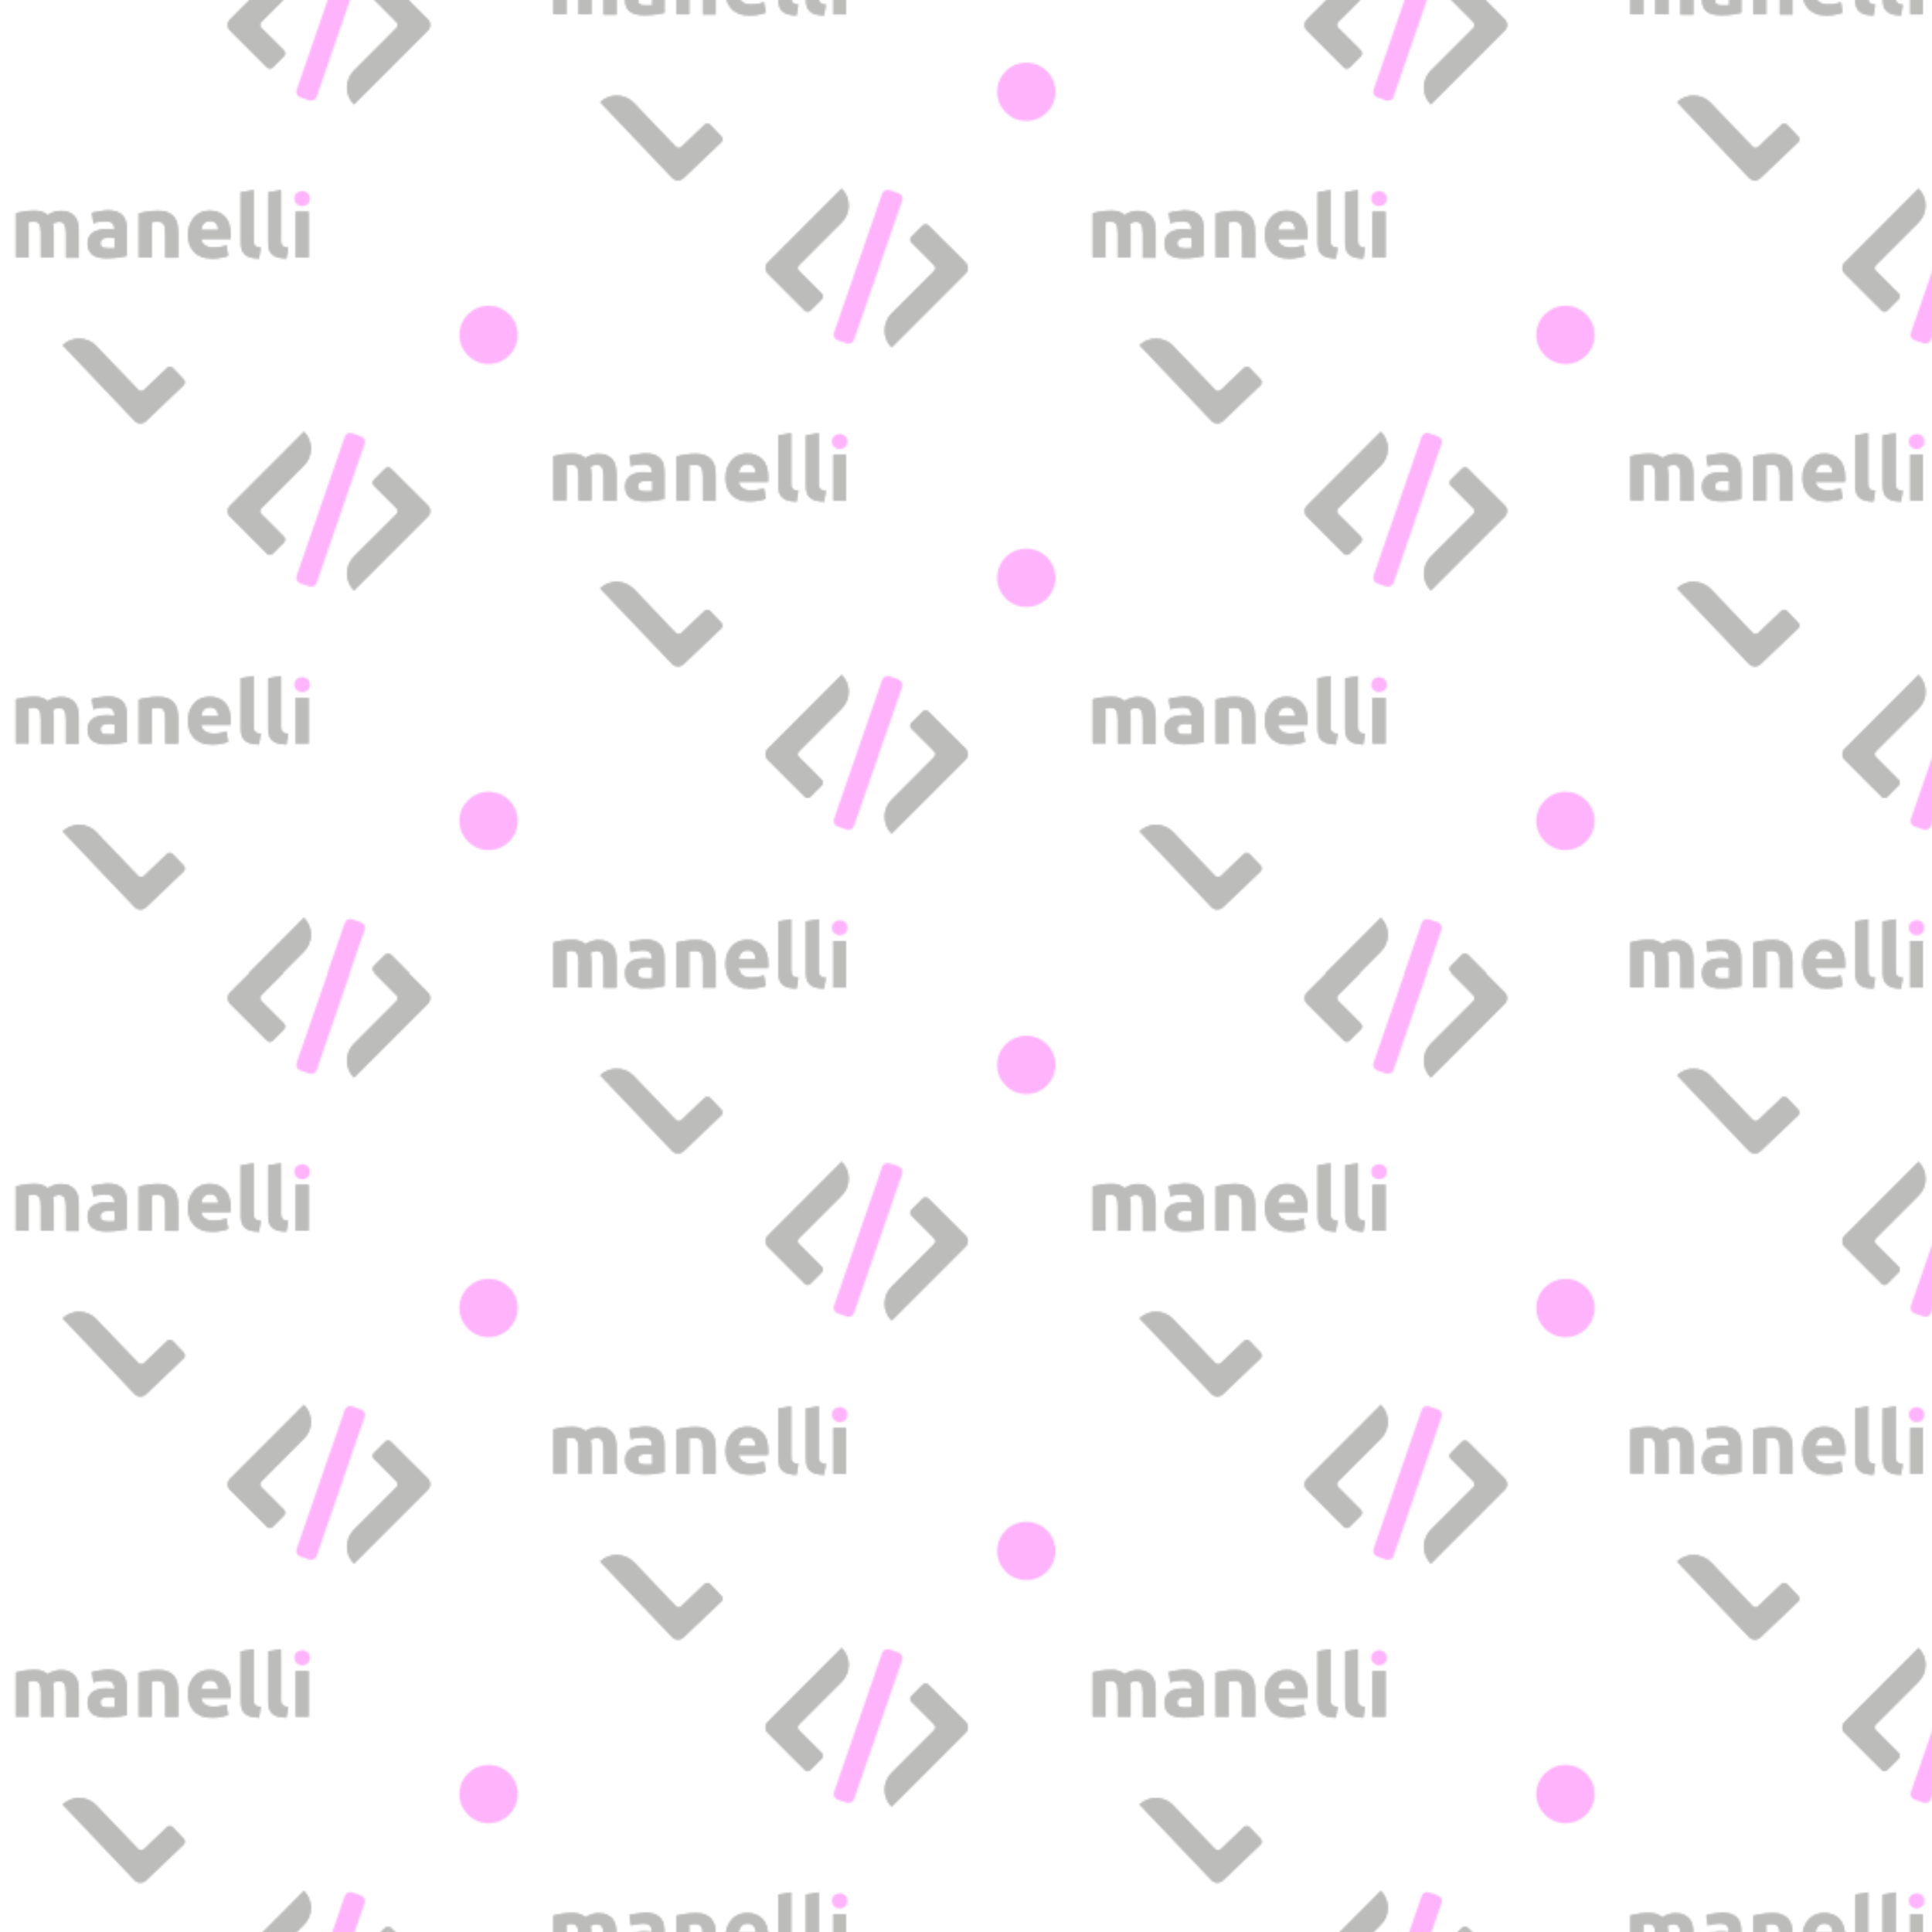 <?xml version="1.0" encoding="utf-8"?>
<!-- Generator: Adobe Illustrator 26.0.1, SVG Export Plug-In . SVG Version: 6.00 Build 0)  -->
<svg version="1.1" xmlns="http://www.w3.org/2000/svg" xmlns:xlink="http://www.w3.org/1999/xlink" x="0px" y="0px"
	 viewBox="0 0 1080 1080" style="enable-background:new 0 0 1080 1080;" xml:space="preserve">
<style type="text/css">
	.st0{fill:none;}
	.st1{fill:#1D1D1B;}
	.st2{fill:#FF00F2;}
	.st3{display:none;}
	.st4{display:inline;}
	.st5{opacity:0.3;}
	.st6{fill:url(#Nueva_muestra_de_motivo_1);}
</style>
<pattern  width="601.1" height="543.5" patternUnits="userSpaceOnUse" id="Nueva_muestra_de_motivo_1" viewBox="0 -601.9 601.1 543.5" style="overflow:visible;">
	<g>
		<rect y="-601.9" class="st0" width="601.1" height="543.5"/>
		<g>
			<g>
				<path class="st1" d="M519-204.1l20.6,20.6c1.8,1.8,1.8,4.6,0,6.3l-41.3,41.3l0,0c-5.2-5.2-5.2-13.7,0-19l3.2-3.2l0,0l20.6-20.6
					c0.9-0.9,0.9-2.3,0-3.2l-12.7-12.7c-0.9-0.9-0.9-2.3,0-3.2l6.3-6.3C516.7-205,518.2-205,519-204.1z"/>
				<path class="st1" d="M517.5-204.8c-0.6,0-1.1,0.2-1.6,0.7l-6.3,6.3c-0.9,0.9-0.9,2.3,0,3.2l12.7,12.7c0.9,0.9,0.9,2.3,0,3.2
					l-20.6,20.6l0,0l-3.2,3.2c-5.2,5.2-5.2,13.7,0,19l0,0l41.3-41.3c1.8-1.8,1.8-4.6,0-6.3L519-204.1
					C518.6-204.6,518-204.8,517.5-204.8L517.5-204.8z"/>
			</g>
			<g>
				<path class="st1" d="M470.5-224.7L470.5-224.7c5.3,5.3,5.3,13.8,0,19l-23.8,23.8c-0.9,0.9-0.9,2.3,0,3.2c0,0,0,0,0,0s0,0,0,0
					l12.7,12.7c0.9,0.9,0.9,2.3,0,3.2l-6.3,6.3c-0.9,0.9-2.3,0.9-3.2,0l-20.6-20.6c-1.8-1.8-1.8-4.6,0-6.3l28.6-28.6l0,0
					L470.5-224.7z"/>
				<path class="st1" d="M470.5-224.7l-12.7,12.7l0,0l-28.6,28.6c-1.8,1.8-1.8,4.6,0,6.3l20.6,20.6c0.4,0.4,1,0.7,1.6,0.7
					c0.6,0,1.1-0.2,1.6-0.7l6.3-6.3c0.9-0.9,0.9-2.3,0-3.2l-12.7-12.7c0,0,0,0,0,0s0,0,0,0c-0.9-0.9-0.8-2.3,0-3.2l23.8-23.8
					C475.7-211,475.7-219.5,470.5-224.7L470.5-224.7L470.5-224.7z"/>
			</g>
			<path class="st2" d="M497.3-223.8l5,1.7c1.7,0.6,2.6,2.5,2,4.2l-26.9,77.7c-0.6,1.7-2.5,2.6-4.2,2l-5-1.7c-1.7-0.6-2.6-2.5-2-4.2
				l26.9-77.7C493.7-223.5,495.6-224.4,497.3-223.8z"/>
			<circle class="st2" cx="573.7" cy="-278.9" r="16.3"/>
		</g>
		<g>
			<g>
				<path class="st1" d="M218.5-68.2l20.6,20.6c1.8,1.8,1.8,4.6,0,6.3L197.9,0l0,0c-5.2-5.2-5.2-13.7,0-19l3.2-3.2l0,0l20.6-20.6
					c0.9-0.9,0.9-2.3,0-3.2L209-58.7c-0.9-0.9-0.9-2.3,0-3.2l6.3-6.3C216.2-69.1,217.6-69.1,218.5-68.2z"/>
				<path class="st1" d="M216.9-68.9c-0.6,0-1.1,0.2-1.6,0.7l-6.3,6.3c-0.9,0.9-0.9,2.3,0,3.2L221.7-46c0.9,0.9,0.9,2.3,0,3.2
					l-20.6,20.6l0,0l-3.2,3.2c-5.2,5.2-5.2,13.7,0,19l0,0l41.3-41.3c1.8-1.8,1.8-4.6,0-6.3l-20.6-20.6
					C218.1-68.7,217.5-68.9,216.9-68.9L216.9-68.9z"/>
			</g>
			<g>
				<path class="st1" d="M169.9-88.9L169.9-88.9c5.3,5.3,5.3,13.8,0,19L146.1-46c-0.9,0.9-0.9,2.3,0,3.2c0,0,0,0,0,0s0,0,0,0
					l12.7,12.7c0.9,0.9,0.9,2.3,0,3.2l-6.3,6.3c-0.9,0.9-2.3,0.9-3.2,0l-20.6-20.6c-1.8-1.8-1.8-4.6,0-6.3l28.6-28.6l0,0L169.9-88.9
					z"/>
				<path class="st1" d="M169.9-88.9l-12.7,12.7l0,0l-28.6,28.6c-1.8,1.8-1.8,4.6,0,6.3l20.6,20.6c0.4,0.4,1,0.7,1.6,0.7
					c0.6,0,1.1-0.2,1.6-0.7l6.3-6.3c0.9-0.9,0.9-2.3,0-3.2l-12.7-12.7c0,0,0,0,0,0s0,0,0,0c-0.9-0.9-0.8-2.3,0-3.2l23.8-23.8
					C175.2-75.1,175.2-83.6,169.9-88.9L169.9-88.9L169.9-88.9z"/>
			</g>
			<path class="st2" d="M196.8-88l5,1.7c1.7,0.6,2.6,2.5,2,4.2L177-4.3c-0.6,1.7-2.5,2.6-4.2,2l-5-1.7c-1.7-0.6-2.6-2.5-2-4.2
				l26.9-77.7C193.2-87.7,195.1-88.6,196.8-88z"/>
			<circle class="st2" cx="273.1" cy="-143" r="16.3"/>
			<g>
				<g>
					<path class="st1" d="M323.4-50.4h7.2v-13.9c0-0.9,0-1.8-0.1-2.6c-0.1-0.8-0.2-1.6-0.4-2.4c0.5-0.3,1-0.5,1.7-0.7
						c0.7-0.2,1.2-0.3,1.6-0.3c1.5,0,2.5,0.5,3.1,1.5c0.6,1,0.9,2.6,0.9,5v13.6h7.2v-14.4c0-1.7-0.1-3.3-0.4-4.8
						c-0.3-1.4-0.8-2.7-1.6-3.7s-1.8-1.8-3.1-2.4s-3-0.9-5-0.9c-1.1,0-2.4,0.2-3.7,0.6s-2.5,1-3.6,1.7c-0.7-0.6-1.7-1.2-2.8-1.7
						c-1.2-0.5-2.6-0.7-4.5-0.7c-0.9,0-1.9,0-2.9,0.1s-1.9,0.2-2.8,0.3c-0.9,0.1-1.8,0.3-2.6,0.5c-0.8,0.2-1.5,0.3-2.2,0.5v24.7h7.2
						v-19.7c0.5-0.1,0.9-0.1,1.4-0.2c0.5,0,1-0.1,1.4-0.1c1.5,0,2.5,0.5,3.1,1.5s0.9,2.6,0.9,5V-50.4z"/>
					<path class="st1" d="M334.5-76.5c-1.1,0-2.4,0.2-3.7,0.6s-2.5,1-3.6,1.7c-0.7-0.6-1.7-1.2-2.8-1.7c-1.2-0.5-2.6-0.7-4.5-0.7
						c-0.9,0-1.9,0-2.9,0.1c-1,0.1-1.9,0.2-2.8,0.3c-0.9,0.1-1.8,0.3-2.6,0.5c-0.8,0.2-1.5,0.3-2.2,0.5v24.7h7.2v-19.7
						c0.5-0.1,0.9-0.1,1.4-0.2c0.5,0,1-0.1,1.4-0.1c1.5,0,2.5,0.5,3.1,1.5c0.6,1,0.9,2.6,0.9,5v13.6h7.2v-13.9c0-0.9,0-1.8-0.1-2.6
						c-0.1-0.8-0.2-1.6-0.4-2.4c0.5-0.3,1-0.5,1.7-0.7c0.7-0.2,1.2-0.3,1.6-0.3c1.5,0,2.5,0.5,3.1,1.5c0.6,1,0.9,2.6,0.9,5v13.6h7.2
						v-14.4c0-1.7-0.1-3.3-0.4-4.8c-0.3-1.4-0.8-2.7-1.6-3.7c-0.8-1-1.8-1.8-3.1-2.4C338.2-76.2,336.5-76.5,334.5-76.5L334.5-76.5z"
						/>
				</g>
				<g>
					<path class="st1" d="M357.9-76.5c-0.8,0.1-1.6,0.2-2.4,0.3s-1.4,0.2-2.1,0.4c-0.6,0.1-1.2,0.3-1.6,0.4l0.9,5.8
						c0.9-0.3,1.9-0.6,3.1-0.8c1.2-0.2,2.4-0.3,3.6-0.3c1.8,0,3.1,0.4,3.9,1.1c0.7,0.7,1.1,1.7,1.1,3v0.7c-0.5-0.1-1-0.2-1.8-0.3
						c-0.7-0.1-1.6-0.1-2.5-0.1c-1.4,0-2.7,0.1-4,0.4c-1.3,0.3-2.4,0.7-3.4,1.3c-1,0.6-1.8,1.4-2.4,2.5c-0.6,1-0.9,2.3-0.9,3.8
						c0,1.6,0.3,2.9,0.8,3.9c0.5,1.1,1.3,1.9,2.2,2.6c1,0.7,2.1,1.1,3.5,1.4c1.3,0.3,2.8,0.4,4.5,0.4c2.6,0,4.9-0.2,6.7-0.5
						c1.8-0.3,3.3-0.6,4.3-0.8v-15.1c0-1.6-0.2-3-0.5-4.3c-0.4-1.3-1-2.4-1.8-3.3c-0.9-0.9-2-1.6-3.4-2.1c-1.4-0.5-3.2-0.7-5.3-0.7
						C359.6-76.6,358.7-76.6,357.9-76.5z M357.9-56.1c-0.8-0.4-1.1-1.2-1.1-2.4c0-0.6,0.1-1.1,0.4-1.5c0.3-0.4,0.6-0.7,1.1-0.9
						c0.5-0.2,1-0.4,1.6-0.5c0.6-0.1,1.2-0.1,1.9-0.1c0.5,0,1,0,1.6,0.1s1,0.1,1.3,0.2v5.5c-0.4,0.1-0.9,0.1-1.6,0.1
						c-0.6,0-1.3,0-2,0C359.7-55.4,358.6-55.7,357.9-56.1z"/>
					<path class="st1" d="M360.4-76.6c2.1,0,3.9,0.2,5.3,0.7c1.4,0.5,2.6,1.2,3.4,2.1c0.9,0.9,1.5,2,1.8,3.3
						c0.4,1.3,0.5,2.7,0.5,4.3v15.1c-1,0.2-2.5,0.5-4.3,0.8c-1.8,0.3-4.1,0.5-6.7,0.5c-1.7,0-3.2-0.1-4.5-0.4
						c-1.3-0.3-2.5-0.8-3.5-1.4c-1-0.7-1.7-1.5-2.2-2.6c-0.5-1.1-0.8-2.4-0.8-3.9c0-1.5,0.3-2.8,0.9-3.8c0.6-1,1.4-1.9,2.4-2.5
						c1-0.6,2.2-1.1,3.4-1.3c1.3-0.3,2.6-0.4,4-0.4c0.9,0,1.8,0,2.5,0.1c0.7,0.1,1.3,0.2,1.8,0.3v-0.7c0-1.2-0.4-2.2-1.1-3
						c-0.7-0.7-2-1.1-3.9-1.1c-1.2,0-2.4,0.1-3.6,0.3c-1.2,0.2-2.2,0.4-3.1,0.8l-0.9-5.8c0.4-0.1,0.9-0.3,1.6-0.4
						c0.6-0.1,1.3-0.3,2.1-0.4c0.7-0.1,1.5-0.2,2.4-0.3C358.7-76.6,359.6-76.6,360.4-76.6L360.4-76.6z M361-55.4c0.7,0,1.4,0,2,0
						c0.6,0,1.2-0.1,1.6-0.1v-5.5c-0.3-0.1-0.7-0.1-1.3-0.2c-0.6-0.1-1.1-0.1-1.6-0.1c-0.7,0-1.3,0-1.9,0.1
						c-0.6,0.1-1.1,0.2-1.6,0.5c-0.5,0.2-0.8,0.5-1.1,0.9c-0.3,0.4-0.4,0.9-0.4,1.5c0,1.1,0.4,1.9,1.1,2.4
						C358.6-55.7,359.7-55.4,361-55.4L361-55.4z"/>
				</g>
				<g>
					<path class="st1" d="M378.1-50.4h7.2v-19.7c0.5-0.1,1-0.1,1.6-0.2s1.1-0.1,1.7-0.1c1.7,0,2.8,0.5,3.4,1.5s0.9,2.6,0.9,5v13.6
						h7.2v-14.4c0-1.7-0.2-3.3-0.5-4.8c-0.4-1.4-1-2.7-1.8-3.7c-0.8-1-2-1.8-3.4-2.4c-1.4-0.6-3.2-0.9-5.4-0.9
						c-2.1,0-4.2,0.2-6.1,0.5s-3.5,0.6-4.8,1V-50.4z"/>
					<path class="st1" d="M389-76.5c-2.1,0-4.2,0.2-6.1,0.5c-1.9,0.3-3.5,0.6-4.8,1v24.7h7.2v-19.7c0.5-0.1,1-0.1,1.6-0.2
						c0.6,0,1.1-0.1,1.7-0.1c1.7,0,2.8,0.5,3.4,1.5c0.6,1,0.9,2.6,0.9,5v13.6h7.2v-14.4c0-1.7-0.2-3.3-0.5-4.8
						c-0.4-1.4-1-2.7-1.8-3.7c-0.8-1-2-1.8-3.4-2.4C393-76.2,391.2-76.5,389-76.5L389-76.5z"/>
				</g>
				<g>
					<path class="st1" d="M406.3-57.7c0.5,1.6,1.4,3,2.5,4.2c1.1,1.2,2.5,2.1,4.2,2.8c1.7,0.7,3.7,1,6,1c0.9,0,1.8,0,2.7-0.1
						c0.9-0.1,1.8-0.2,2.5-0.4s1.5-0.3,2.2-0.5c0.6-0.2,1.2-0.4,1.6-0.6l-1-5.9c-0.8,0.4-1.9,0.7-3.1,0.9c-1.3,0.2-2.6,0.4-3.9,0.4
						c-2.1,0-3.7-0.4-5-1.3c-1.2-0.9-1.9-2.1-2.1-3.5h16.4c0-0.4,0.1-0.8,0.1-1.3c0-0.5,0-1,0-1.4c0-4.3-1.1-7.6-3.2-9.8
						c-2.1-2.2-5-3.3-8.6-3.3c-1.6,0-3.1,0.3-4.5,0.9c-1.5,0.6-2.8,1.4-3.9,2.6c-1.1,1.1-2,2.6-2.7,4.3s-1,3.7-1,6
						C405.5-61.1,405.8-59.3,406.3-57.7z M412.9-65.7c0.1-0.6,0.3-1.2,0.5-1.8c0.2-0.6,0.5-1.1,0.9-1.6c0.4-0.5,0.9-0.8,1.5-1.1
						s1.3-0.4,2.1-0.4c0.8,0,1.5,0.1,2.1,0.4c0.6,0.3,1,0.7,1.4,1.1c0.4,0.5,0.6,1,0.8,1.6s0.3,1.2,0.3,1.8H412.9z"/>
					<path class="st1" d="M417.7-76.6c3.6,0,6.5,1.1,8.6,3.3c2.1,2.2,3.2,5.5,3.2,9.8c0,0.4,0,0.9,0,1.4c0,0.5-0.1,0.9-0.1,1.3
						h-16.4c0.2,1.5,0.9,2.7,2.1,3.5c1.2,0.9,2.9,1.3,5,1.3c1.3,0,2.6-0.1,3.9-0.4c1.3-0.2,2.3-0.5,3.1-0.9l1,5.9
						c-0.4,0.2-0.9,0.4-1.6,0.6c-0.6,0.2-1.4,0.4-2.2,0.5c-0.8,0.1-1.6,0.3-2.5,0.4c-0.9,0.1-1.8,0.1-2.7,0.1c-2.3,0-4.3-0.3-6-1
						c-1.7-0.7-3.1-1.6-4.2-2.8c-1.1-1.2-1.9-2.6-2.5-4.2c-0.5-1.6-0.8-3.4-0.8-5.2c0-2.3,0.3-4.3,1-6c0.7-1.7,1.6-3.1,2.7-4.3
						c1.1-1.1,2.4-2,3.9-2.6C414.7-76.3,416.2-76.6,417.7-76.6L417.7-76.6z M412.9-65.7h9.6c0-0.6-0.1-1.2-0.3-1.8
						c-0.2-0.6-0.5-1.1-0.8-1.6c-0.4-0.5-0.8-0.8-1.4-1.1c-0.6-0.3-1.3-0.4-2.1-0.4c-0.8,0-1.5,0.1-2.1,0.4
						c-0.6,0.3-1.1,0.6-1.5,1.1c-0.4,0.5-0.7,1-0.9,1.6C413.2-67,413-66.4,412.9-65.7L412.9-65.7z"/>
				</g>
				<g>
					<path class="st1" d="M446.3-55.9c-0.9-0.1-1.6-0.2-2.1-0.4c-0.5-0.2-0.9-0.5-1.2-0.9c-0.3-0.4-0.5-0.8-0.6-1.3
						c-0.1-0.5-0.1-1.1-0.1-1.7v-27.8l-7.2,1.2v28.1c0,1.4,0.1,2.6,0.4,3.7s0.8,2,1.6,2.8c0.8,0.8,1.8,1.4,3.1,1.8s3,0.6,5.1,0.7
						L446.3-55.9z"/>
					<path class="st1" d="M442.3-88.1l-7.2,1.2v28.1c0,1.4,0.1,2.6,0.4,3.7c0.3,1.1,0.8,2,1.6,2.8c0.8,0.8,1.8,1.4,3.1,1.8
						c1.3,0.4,3,0.6,5.1,0.7l1-6c-0.9-0.1-1.6-0.2-2.1-0.4c-0.5-0.2-0.9-0.5-1.2-0.9c-0.3-0.4-0.5-0.8-0.6-1.3
						c-0.1-0.5-0.1-1.1-0.1-1.7V-88.1L442.3-88.1z"/>
				</g>
				<g>
					<path class="st1" d="M461.7-55.9c-0.9-0.1-1.6-0.2-2.1-0.4c-0.5-0.2-0.9-0.5-1.2-0.9c-0.3-0.4-0.5-0.8-0.6-1.3
						c-0.1-0.5-0.1-1.1-0.1-1.7v-27.8l-7.2,1.2v28.1c0,1.4,0.1,2.6,0.4,3.7s0.8,2,1.6,2.8c0.8,0.8,1.8,1.4,3.1,1.8s3,0.6,5.1,0.7
						L461.7-55.9z"/>
					<path class="st1" d="M457.7-88.1l-7.2,1.2v28.1c0,1.4,0.1,2.6,0.4,3.7c0.3,1.1,0.8,2,1.6,2.8c0.8,0.8,1.8,1.4,3.1,1.8
						c1.3,0.4,3,0.6,5.1,0.7l1-6c-0.9-0.1-1.6-0.2-2.1-0.4c-0.5-0.2-0.9-0.5-1.2-0.9c-0.3-0.4-0.5-0.8-0.6-1.3
						c-0.1-0.5-0.1-1.1-0.1-1.7V-88.1L457.7-88.1z"/>
				</g>
				<g>
					<path class="st1" d="M473-75.9v25.6h-7.2v-25.6H473z"/>
					<polygon class="st1" points="473,-75.9 465.8,-75.9 465.8,-50.4 473,-50.4 473,-75.9 					"/>
				</g>
				<path class="st2" d="M473.7-83.3c0,1.3-0.4,2.4-1.3,3.1c-0.8,0.8-1.9,1.1-3,1.1c-1.2,0-2.2-0.4-3-1.1c-0.9-0.8-1.3-1.8-1.3-3.1
					c0-1.3,0.4-2.4,1.3-3.1s1.9-1.1,3-1.1c1.2,0,2.2,0.4,3,1.1C473.3-85.7,473.7-84.7,473.7-83.3z"/>
			</g>
		</g>
		<g>
			<g>
				<path class="st1" d="M102.6-114.8L81.5-94.7c-1.8,1.7-4.6,1.6-6.3-0.2l-40.2-42.3l0,0c5.4-5.1,13.8-4.9,18.9,0.5l3.1,3.3l0,0
					l20.1,21.1c0.9,0.9,2.3,0.9,3.2,0.1l13-12.4c0.9-0.9,2.3-0.8,3.2,0.1l6.2,6.5C103.6-117.1,103.5-115.7,102.6-114.8z"/>
				<path class="st1" d="M44.2-140.8c-3.3,0-6.6,1.2-9.2,3.7l0,0l40.2,42.3c0.9,0.9,2.1,1.4,3.3,1.4c1.1,0,2.2-0.4,3.1-1.2
					l21.1-20.1c0.9-0.9,0.9-2.3,0.1-3.2l-6.2-6.5c-0.4-0.5-1-0.7-1.6-0.7c-0.6,0-1.1,0.2-1.5,0.6l-13,12.4c-0.4,0.4-1,0.6-1.5,0.6
					c-0.6,0-1.2-0.2-1.6-0.7L57-133.4l0,0l-3.1-3.3C51.3-139.5,47.7-140.8,44.2-140.8L44.2-140.8z"/>
			</g>
			<g>
				<g>
					<path class="st1" d="M22.9-186.3h7.2v-13.9c0-0.9,0-1.8-0.1-2.6c-0.1-0.8-0.2-1.6-0.4-2.4c0.5-0.3,1-0.5,1.7-0.7
						c0.7-0.2,1.2-0.3,1.6-0.3c1.5,0,2.5,0.5,3.1,1.5c0.6,1,0.9,2.6,0.9,5v13.6h7.2v-14.4c0-1.7-0.1-3.3-0.4-4.8
						c-0.3-1.4-0.8-2.7-1.6-3.7s-1.8-1.8-3.1-2.4s-3-0.9-5-0.9c-1.1,0-2.4,0.2-3.7,0.6s-2.5,1-3.6,1.7c-0.7-0.6-1.7-1.2-2.8-1.7
						c-1.2-0.5-2.6-0.7-4.5-0.7c-0.9,0-1.9,0-2.9,0.1s-1.9,0.2-2.8,0.3c-0.9,0.1-1.8,0.3-2.6,0.5c-0.8,0.2-1.5,0.3-2.2,0.5v24.7h7.2
						V-206c0.5-0.1,0.9-0.1,1.4-0.2c0.5,0,1-0.1,1.4-0.1c1.5,0,2.5,0.5,3.1,1.5s0.9,2.6,0.9,5V-186.3z"/>
					<path class="st1" d="M33.9-212.4c-1.1,0-2.4,0.2-3.7,0.6s-2.5,1-3.6,1.7c-0.7-0.6-1.7-1.2-2.8-1.7c-1.2-0.5-2.6-0.7-4.5-0.7
						c-0.9,0-1.9,0-2.9,0.1c-1,0.1-1.9,0.2-2.8,0.3c-0.9,0.1-1.8,0.3-2.6,0.5c-0.8,0.2-1.5,0.3-2.2,0.5v24.7h7.2V-206
						c0.5-0.1,0.9-0.1,1.4-0.2c0.5,0,1-0.1,1.4-0.1c1.5,0,2.5,0.5,3.1,1.5c0.6,1,0.9,2.6,0.9,5v13.6h7.2v-13.9c0-0.9,0-1.8-0.1-2.6
						c-0.1-0.8-0.2-1.6-0.4-2.4c0.5-0.3,1-0.5,1.7-0.7c0.7-0.2,1.2-0.3,1.6-0.3c1.5,0,2.5,0.5,3.1,1.5c0.6,1,0.9,2.6,0.9,5v13.6h7.2
						v-14.4c0-1.7-0.1-3.3-0.4-4.8c-0.3-1.4-0.8-2.7-1.6-3.7c-0.8-1-1.8-1.8-3.1-2.4C37.7-212.1,36-212.4,33.9-212.4L33.9-212.4z"/>
				</g>
				<g>
					<path class="st1" d="M57.4-212.4c-0.8,0.1-1.6,0.2-2.4,0.3s-1.4,0.2-2.1,0.4c-0.6,0.1-1.2,0.3-1.6,0.4l0.9,5.8
						c0.9-0.3,1.9-0.6,3.1-0.8c1.2-0.2,2.4-0.3,3.6-0.3c1.8,0,3.1,0.4,3.9,1.1c0.7,0.7,1.1,1.7,1.1,3v0.7c-0.5-0.1-1-0.2-1.8-0.3
						c-0.7-0.1-1.6-0.1-2.5-0.1c-1.4,0-2.7,0.1-4,0.4c-1.3,0.3-2.4,0.7-3.4,1.3c-1,0.6-1.8,1.4-2.4,2.5c-0.6,1-0.9,2.3-0.9,3.8
						c0,1.6,0.3,2.9,0.8,3.9c0.5,1.1,1.3,1.9,2.2,2.6c1,0.7,2.1,1.1,3.5,1.4c1.3,0.3,2.8,0.4,4.5,0.4c2.6,0,4.9-0.2,6.7-0.5
						c1.8-0.3,3.3-0.6,4.3-0.8v-15.1c0-1.6-0.2-3-0.5-4.3c-0.4-1.3-1-2.4-1.8-3.3c-0.9-0.9-2-1.6-3.4-2.1c-1.4-0.5-3.2-0.7-5.3-0.7
						C59-212.5,58.2-212.5,57.4-212.4z M57.3-192c-0.8-0.4-1.1-1.2-1.1-2.4c0-0.6,0.1-1.1,0.4-1.5c0.3-0.4,0.6-0.7,1.1-0.9
						c0.5-0.2,1-0.4,1.6-0.5c0.6-0.1,1.2-0.1,1.9-0.1c0.5,0,1,0,1.6,0.1s1,0.1,1.3,0.2v5.5c-0.4,0.1-0.9,0.1-1.6,0.1
						c-0.6,0-1.3,0-2,0C59.1-191.3,58.1-191.5,57.3-192z"/>
					<path class="st1" d="M59.9-212.5c2.1,0,3.9,0.2,5.3,0.7c1.4,0.5,2.6,1.2,3.4,2.1c0.9,0.9,1.5,2,1.8,3.3
						c0.4,1.3,0.5,2.7,0.5,4.3v15.1c-1,0.2-2.5,0.5-4.3,0.8c-1.8,0.3-4.1,0.5-6.7,0.5c-1.7,0-3.2-0.1-4.5-0.4
						c-1.3-0.3-2.5-0.8-3.5-1.4c-1-0.7-1.7-1.5-2.2-2.6c-0.5-1.1-0.8-2.4-0.8-3.9c0-1.5,0.3-2.8,0.9-3.8c0.6-1,1.4-1.9,2.4-2.5
						c1-0.6,2.2-1.1,3.4-1.3c1.3-0.3,2.6-0.4,4-0.4c0.9,0,1.8,0,2.5,0.1c0.7,0.1,1.3,0.2,1.8,0.3v-0.7c0-1.2-0.4-2.2-1.1-3
						c-0.7-0.7-2-1.1-3.9-1.1c-1.2,0-2.4,0.1-3.6,0.3c-1.2,0.2-2.2,0.4-3.1,0.8l-0.9-5.8c0.4-0.1,0.9-0.3,1.6-0.4
						c0.6-0.1,1.3-0.3,2.1-0.4c0.7-0.1,1.5-0.2,2.4-0.3C58.2-212.5,59-212.5,59.9-212.5L59.9-212.5z M60.5-191.3c0.7,0,1.4,0,2,0
						c0.6,0,1.2-0.1,1.6-0.1v-5.5c-0.3-0.1-0.7-0.1-1.3-0.2c-0.6-0.1-1.1-0.1-1.6-0.1c-0.7,0-1.3,0-1.9,0.1
						c-0.6,0.1-1.1,0.2-1.6,0.5c-0.5,0.2-0.8,0.5-1.1,0.9c-0.3,0.4-0.4,0.9-0.4,1.5c0,1.1,0.4,1.9,1.1,2.4
						C58.1-191.5,59.1-191.3,60.5-191.3L60.5-191.3z"/>
				</g>
				<g>
					<path class="st1" d="M77.6-186.3h7.2V-206c0.5-0.1,1-0.1,1.6-0.2s1.1-0.1,1.7-0.1c1.7,0,2.8,0.5,3.4,1.5s0.9,2.6,0.9,5v13.6
						h7.2v-14.4c0-1.7-0.2-3.3-0.5-4.8c-0.4-1.4-1-2.7-1.8-3.7c-0.8-1-2-1.8-3.4-2.4c-1.4-0.6-3.2-0.9-5.4-0.9
						c-2.1,0-4.2,0.2-6.1,0.5s-3.5,0.6-4.8,1V-186.3z"/>
					<path class="st1" d="M88.5-212.4c-2.1,0-4.2,0.2-6.1,0.5c-1.9,0.3-3.5,0.6-4.8,1v24.7h7.2V-206c0.5-0.1,1-0.1,1.6-0.2
						c0.6,0,1.1-0.1,1.7-0.1c1.7,0,2.8,0.5,3.4,1.5c0.6,1,0.9,2.6,0.9,5v13.6h7.2v-14.4c0-1.7-0.2-3.3-0.5-4.8
						c-0.4-1.4-1-2.7-1.8-3.7c-0.8-1-2-1.8-3.4-2.4C92.4-212.1,90.6-212.4,88.5-212.4L88.5-212.4z"/>
				</g>
				<g>
					<path class="st1" d="M105.8-193.6c0.5,1.6,1.4,3,2.5,4.2c1.1,1.2,2.5,2.1,4.2,2.8c1.7,0.7,3.7,1,6,1c0.9,0,1.8,0,2.7-0.1
						c0.9-0.1,1.8-0.2,2.5-0.4s1.5-0.3,2.2-0.5c0.6-0.2,1.2-0.4,1.6-0.6l-1-5.9c-0.8,0.4-1.9,0.7-3.1,0.9c-1.3,0.2-2.6,0.4-3.9,0.4
						c-2.1,0-3.7-0.4-5-1.3c-1.2-0.9-1.9-2.1-2.1-3.5h16.4c0-0.4,0.1-0.8,0.1-1.3c0-0.5,0-1,0-1.4c0-4.3-1.1-7.6-3.2-9.8
						c-2.1-2.2-5-3.3-8.6-3.3c-1.6,0-3.1,0.3-4.5,0.9c-1.5,0.6-2.8,1.4-3.9,2.6c-1.1,1.1-2,2.6-2.7,4.3s-1,3.7-1,6
						C105-197,105.2-195.2,105.8-193.6z M112.4-201.6c0.1-0.6,0.3-1.2,0.5-1.8c0.2-0.6,0.5-1.1,0.9-1.6c0.4-0.5,0.9-0.8,1.5-1.1
						s1.3-0.4,2.1-0.4c0.8,0,1.5,0.1,2.1,0.4c0.6,0.3,1,0.7,1.4,1.1c0.4,0.5,0.6,1,0.8,1.6s0.3,1.2,0.3,1.8H112.4z"/>
					<path class="st1" d="M117.2-212.5c3.6,0,6.5,1.1,8.6,3.3c2.1,2.2,3.2,5.5,3.2,9.8c0,0.4,0,0.9,0,1.4c0,0.5-0.1,0.9-0.1,1.3
						h-16.4c0.2,1.5,0.9,2.7,2.1,3.5c1.2,0.9,2.9,1.3,5,1.3c1.3,0,2.6-0.1,3.9-0.4c1.3-0.2,2.3-0.5,3.1-0.9l1,5.9
						c-0.4,0.2-0.9,0.4-1.6,0.6c-0.6,0.2-1.4,0.4-2.2,0.5c-0.8,0.1-1.6,0.3-2.5,0.4c-0.9,0.1-1.8,0.1-2.7,0.1c-2.3,0-4.3-0.3-6-1
						c-1.7-0.7-3.1-1.6-4.2-2.8c-1.1-1.2-1.9-2.6-2.5-4.2c-0.5-1.6-0.8-3.4-0.8-5.2c0-2.3,0.3-4.3,1-6c0.7-1.7,1.6-3.1,2.7-4.3
						c1.1-1.1,2.4-2,3.9-2.6C114.1-212.2,115.7-212.5,117.2-212.5L117.2-212.5z M112.4-201.6h9.6c0-0.6-0.1-1.2-0.3-1.8
						c-0.2-0.6-0.5-1.1-0.8-1.6c-0.4-0.5-0.8-0.8-1.4-1.1c-0.6-0.3-1.3-0.4-2.1-0.4c-0.8,0-1.5,0.1-2.1,0.4
						c-0.6,0.3-1.1,0.6-1.5,1.1c-0.4,0.5-0.7,1-0.9,1.6C112.7-202.8,112.5-202.2,112.4-201.6L112.4-201.6z"/>
				</g>
				<g>
					<path class="st1" d="M145.8-191.8c-0.9-0.1-1.6-0.2-2.1-0.4c-0.5-0.2-0.9-0.5-1.2-0.9c-0.3-0.4-0.5-0.8-0.6-1.3
						c-0.1-0.5-0.1-1.1-0.1-1.7V-224l-7.2,1.2v28.1c0,1.4,0.1,2.6,0.4,3.7s0.8,2,1.6,2.8c0.8,0.8,1.8,1.4,3.1,1.8s3,0.6,5.1,0.7
						L145.8-191.8z"/>
					<path class="st1" d="M141.8-224l-7.2,1.2v28.1c0,1.4,0.1,2.6,0.4,3.7c0.3,1.1,0.8,2,1.6,2.8c0.8,0.8,1.8,1.4,3.1,1.8
						c1.3,0.4,3,0.6,5.1,0.7l1-6c-0.9-0.1-1.6-0.2-2.1-0.4c-0.5-0.2-0.9-0.5-1.2-0.9c-0.3-0.4-0.5-0.8-0.6-1.3
						c-0.1-0.5-0.1-1.1-0.1-1.7V-224L141.8-224z"/>
				</g>
				<g>
					<path class="st1" d="M161.1-191.8c-0.9-0.1-1.6-0.2-2.1-0.4c-0.5-0.2-0.9-0.5-1.2-0.9c-0.3-0.4-0.5-0.8-0.6-1.3
						c-0.1-0.5-0.1-1.1-0.1-1.7V-224l-7.2,1.2v28.1c0,1.4,0.1,2.6,0.4,3.7s0.8,2,1.6,2.8c0.8,0.8,1.8,1.4,3.1,1.8s3,0.6,5.1,0.7
						L161.1-191.8z"/>
					<path class="st1" d="M157.1-224l-7.2,1.2v28.1c0,1.4,0.1,2.6,0.4,3.7c0.3,1.1,0.8,2,1.6,2.8c0.8,0.8,1.8,1.4,3.1,1.8
						c1.3,0.4,3,0.6,5.1,0.7l1-6c-0.9-0.1-1.6-0.2-2.1-0.4c-0.5-0.2-0.9-0.5-1.2-0.9c-0.3-0.4-0.5-0.8-0.6-1.3
						c-0.1-0.5-0.1-1.1-0.1-1.7V-224L157.1-224z"/>
				</g>
				<g>
					<path class="st1" d="M172.5-211.8v25.6h-7.2v-25.6H172.5z"/>
					<polygon class="st1" points="172.5,-211.8 165.3,-211.8 165.3,-186.3 172.5,-186.3 172.5,-211.8 					"/>
				</g>
				<path class="st2" d="M173.2-219.2c0,1.3-0.4,2.4-1.3,3.1c-0.8,0.8-1.9,1.1-3,1.1c-1.2,0-2.2-0.4-3-1.1c-0.9-0.8-1.3-1.8-1.3-3.1
					c0-1.3,0.4-2.4,1.3-3.1s1.9-1.1,3-1.1c1.2,0,2.2,0.4,3,1.1C172.7-221.6,173.2-220.5,173.2-219.2z"/>
			</g>
		</g>
		<g>
			<g>
				<path class="st1" d="M519-475.9l20.6,20.6c1.8,1.8,1.8,4.6,0,6.3l-41.3,41.3l0,0c-5.2-5.2-5.2-13.7,0-19l3.2-3.2l0,0l20.6-20.6
					c0.9-0.9,0.9-2.3,0-3.2l-12.7-12.7c-0.9-0.9-0.9-2.3,0-3.2l6.3-6.3C516.7-476.7,518.2-476.7,519-475.9z"/>
				<path class="st1" d="M517.5-476.5c-0.6,0-1.1,0.2-1.6,0.7l-6.3,6.3c-0.9,0.9-0.9,2.3,0,3.2l12.7,12.7c0.9,0.9,0.9,2.3,0,3.2
					l-20.6,20.6l0,0l-3.2,3.2c-5.2,5.2-5.2,13.7,0,19l0,0l41.3-41.3c1.8-1.8,1.8-4.6,0-6.3L519-475.9
					C518.6-476.3,518-476.5,517.5-476.5L517.5-476.5z"/>
			</g>
			<g>
				<path class="st1" d="M470.5-496.5L470.5-496.5c5.3,5.3,5.3,13.8,0,19l-23.8,23.8c-0.9,0.9-0.9,2.3,0,3.2c0,0,0,0,0,0s0,0,0,0
					l12.7,12.7c0.9,0.9,0.9,2.3,0,3.2l-6.3,6.3c-0.9,0.9-2.3,0.9-3.2,0l-20.6-20.6c-1.8-1.8-1.8-4.6,0-6.3l28.6-28.6l0,0
					L470.5-496.5z"/>
				<path class="st1" d="M470.5-496.5l-12.7,12.7l0,0l-28.6,28.6c-1.8,1.8-1.8,4.6,0,6.3l20.6,20.6c0.4,0.4,1,0.7,1.6,0.7
					c0.6,0,1.1-0.2,1.6-0.7l6.3-6.3c0.9-0.9,0.9-2.3,0-3.2l-12.7-12.7c0,0,0,0,0,0s0,0,0,0c-0.9-0.9-0.8-2.3,0-3.2l23.8-23.8
					C475.7-482.7,475.7-491.2,470.5-496.5L470.5-496.5L470.5-496.5z"/>
			</g>
			<path class="st2" d="M497.3-495.6l5,1.7c1.7,0.6,2.6,2.5,2,4.2l-26.9,77.7c-0.6,1.7-2.5,2.6-4.2,2l-5-1.7c-1.7-0.6-2.6-2.5-2-4.2
				l26.9-77.7C493.7-495.3,495.6-496.2,497.3-495.6z"/>
			<circle class="st2" cx="573.7" cy="-550.6" r="16.3"/>
		</g>
		<g>
			<g>
				<path class="st1" d="M218.5-340l20.6,20.6c1.8,1.8,1.8,4.6,0,6.3l-41.3,41.3l0,0c-5.2-5.2-5.2-13.7,0-19l3.2-3.2l0,0l20.6-20.6
					c0.9-0.9,0.9-2.3,0-3.2L209-330.5c-0.9-0.9-0.9-2.3,0-3.2l6.3-6.3C216.2-340.9,217.6-340.9,218.5-340z"/>
				<path class="st1" d="M216.9-340.6c-0.6,0-1.1,0.2-1.6,0.7l-6.3,6.3c-0.9,0.9-0.9,2.3,0,3.2l12.7,12.7c0.9,0.9,0.9,2.3,0,3.2
					L201.1-294l0,0l-3.2,3.2c-5.2,5.2-5.2,13.7,0,19l0,0l41.3-41.3c1.8-1.8,1.8-4.6,0-6.3L218.5-340
					C218.1-340.4,217.5-340.6,216.9-340.6L216.9-340.6z"/>
			</g>
			<g>
				<path class="st1" d="M403.2-250.7L382-230.6c-1.8,1.7-4.6,1.6-6.3-0.2L335.4-273l0,0c5.4-5.1,13.8-4.9,18.9,0.5l3.1,3.3l0,0
					l20.1,21.1c0.9,0.9,2.3,0.9,3.2,0.1l13-12.4c0.9-0.9,2.3-0.8,3.2,0.1l6.2,6.5C404.1-253,404.1-251.5,403.2-250.7z"/>
				<path class="st1" d="M344.7-276.7c-3.3,0-6.6,1.2-9.2,3.7l0,0l40.2,42.3c0.9,0.9,2.1,1.4,3.3,1.4c1.1,0,2.2-0.4,3.1-1.2
					l21.1-20.1c0.9-0.9,0.9-2.3,0.1-3.2l-6.2-6.5c-0.4-0.5-1-0.7-1.6-0.7c-0.6,0-1.1,0.2-1.5,0.6l-13,12.4c-0.4,0.4-1,0.6-1.5,0.6
					c-0.6,0-1.2-0.2-1.6-0.7l-20.1-21.1l0,0l-3.1-3.3C351.8-275.3,348.3-276.7,344.7-276.7L344.7-276.7z"/>
			</g>
			<g>
				<path class="st1" d="M169.9-360.6L169.9-360.6c5.3,5.3,5.3,13.8,0,19l-23.8,23.8c-0.9,0.9-0.9,2.3,0,3.2c0,0,0,0,0,0s0,0,0,0
					l12.7,12.7c0.9,0.9,0.9,2.3,0,3.2l-6.3,6.3c-0.9,0.9-2.3,0.9-3.2,0L128.7-313c-1.8-1.8-1.8-4.6,0-6.3l28.6-28.6l0,0L169.9-360.6
					z"/>
				<path class="st1" d="M169.9-360.6l-12.7,12.7l0,0l-28.6,28.6c-1.8,1.8-1.8,4.6,0,6.3l20.6,20.6c0.4,0.4,1,0.7,1.6,0.7
					c0.6,0,1.1-0.2,1.6-0.7l6.3-6.3c0.9-0.9,0.9-2.3,0-3.2l-12.7-12.7c0,0,0,0,0,0s0,0,0,0c-0.9-0.9-0.8-2.3,0-3.2l23.8-23.8
					C175.2-346.8,175.2-355.4,169.9-360.6L169.9-360.6L169.9-360.6z"/>
			</g>
			<path class="st2" d="M196.8-359.7l5,1.7c1.7,0.6,2.6,2.5,2,4.2L177-276.1c-0.6,1.7-2.5,2.6-4.2,2l-5-1.7c-1.7-0.6-2.6-2.5-2-4.2
				l26.9-77.7C193.2-359.4,195.1-360.3,196.8-359.7z"/>
			<circle class="st2" cx="273.1" cy="-414.7" r="16.3"/>
			<g>
				<g>
					<path class="st1" d="M323.4-322.1h7.2v-13.9c0-0.9,0-1.8-0.1-2.6c-0.1-0.8-0.2-1.6-0.4-2.4c0.5-0.3,1-0.5,1.7-0.7
						c0.7-0.2,1.2-0.3,1.6-0.3c1.5,0,2.5,0.5,3.1,1.5c0.6,1,0.9,2.6,0.9,5v13.6h7.2v-14.4c0-1.7-0.1-3.3-0.4-4.8
						c-0.3-1.4-0.8-2.7-1.6-3.7s-1.8-1.8-3.1-2.4s-3-0.9-5-0.9c-1.1,0-2.4,0.2-3.7,0.6s-2.5,1-3.6,1.7c-0.7-0.6-1.7-1.2-2.8-1.7
						c-1.2-0.5-2.6-0.7-4.5-0.7c-0.9,0-1.9,0-2.9,0.1s-1.9,0.2-2.8,0.3c-0.9,0.1-1.8,0.3-2.6,0.5c-0.8,0.2-1.5,0.3-2.2,0.5v24.7h7.2
						v-19.7c0.5-0.1,0.9-0.1,1.4-0.2c0.5,0,1-0.1,1.4-0.1c1.5,0,2.5,0.5,3.1,1.5s0.9,2.6,0.9,5V-322.1z"/>
					<path class="st1" d="M334.5-348.3c-1.1,0-2.4,0.2-3.7,0.6s-2.5,1-3.6,1.7c-0.7-0.6-1.7-1.2-2.8-1.7c-1.2-0.5-2.6-0.7-4.5-0.7
						c-0.9,0-1.9,0-2.9,0.1c-1,0.1-1.9,0.2-2.8,0.3c-0.9,0.1-1.8,0.3-2.6,0.5c-0.8,0.2-1.5,0.3-2.2,0.5v24.7h7.2v-19.7
						c0.5-0.1,0.9-0.1,1.4-0.2c0.5,0,1-0.1,1.4-0.1c1.5,0,2.5,0.5,3.1,1.5c0.6,1,0.9,2.6,0.9,5v13.6h7.2v-13.9c0-0.9,0-1.8-0.1-2.6
						c-0.1-0.8-0.2-1.6-0.4-2.4c0.5-0.3,1-0.5,1.7-0.7c0.7-0.2,1.2-0.3,1.6-0.3c1.5,0,2.5,0.5,3.1,1.5c0.6,1,0.9,2.6,0.9,5v13.6h7.2
						v-14.4c0-1.7-0.1-3.3-0.4-4.8c-0.3-1.4-0.8-2.7-1.6-3.7c-0.8-1-1.8-1.8-3.1-2.4C338.2-348,336.5-348.3,334.5-348.3L334.5-348.3
						z"/>
				</g>
				<g>
					<path class="st1" d="M357.9-348.2c-0.8,0.1-1.6,0.2-2.4,0.3s-1.4,0.2-2.1,0.4c-0.6,0.1-1.2,0.3-1.6,0.4l0.9,5.8
						c0.9-0.3,1.9-0.6,3.1-0.8c1.2-0.2,2.4-0.3,3.6-0.3c1.8,0,3.1,0.4,3.9,1.1c0.7,0.7,1.1,1.7,1.1,3v0.7c-0.5-0.1-1-0.2-1.8-0.3
						c-0.7-0.1-1.6-0.1-2.5-0.1c-1.4,0-2.7,0.1-4,0.4c-1.3,0.3-2.4,0.7-3.4,1.3c-1,0.6-1.8,1.4-2.4,2.5c-0.6,1-0.9,2.3-0.9,3.8
						c0,1.6,0.3,2.9,0.8,3.9c0.5,1.1,1.3,1.9,2.2,2.6c1,0.7,2.1,1.1,3.5,1.4c1.3,0.3,2.8,0.4,4.5,0.4c2.6,0,4.9-0.2,6.7-0.5
						c1.8-0.3,3.3-0.6,4.3-0.8v-15.1c0-1.6-0.2-3-0.5-4.3c-0.4-1.3-1-2.4-1.8-3.3c-0.9-0.9-2-1.6-3.4-2.1c-1.4-0.5-3.2-0.7-5.3-0.7
						C359.6-348.4,358.7-348.3,357.9-348.2z M357.9-327.8c-0.8-0.4-1.1-1.2-1.1-2.4c0-0.6,0.1-1.1,0.4-1.5c0.3-0.4,0.6-0.7,1.1-0.9
						c0.5-0.2,1-0.4,1.6-0.5c0.6-0.1,1.2-0.1,1.9-0.1c0.5,0,1,0,1.6,0.1s1,0.1,1.3,0.2v5.5c-0.4,0.1-0.9,0.1-1.6,0.1
						c-0.6,0-1.3,0-2,0C359.7-327.2,358.6-327.4,357.9-327.8z"/>
					<path class="st1" d="M360.4-348.4c2.1,0,3.9,0.2,5.3,0.7c1.4,0.5,2.6,1.2,3.4,2.1c0.9,0.9,1.5,2,1.8,3.3
						c0.4,1.3,0.5,2.7,0.5,4.3v15.1c-1,0.2-2.5,0.5-4.3,0.8c-1.8,0.3-4.1,0.5-6.7,0.5c-1.7,0-3.2-0.1-4.5-0.4
						c-1.3-0.3-2.5-0.8-3.5-1.4c-1-0.7-1.7-1.5-2.2-2.6c-0.5-1.1-0.8-2.4-0.8-3.9c0-1.5,0.3-2.8,0.9-3.8c0.6-1,1.4-1.9,2.4-2.5
						c1-0.6,2.2-1.1,3.4-1.3c1.3-0.3,2.6-0.4,4-0.4c0.9,0,1.8,0,2.5,0.1c0.7,0.1,1.3,0.2,1.8,0.3v-0.7c0-1.2-0.4-2.2-1.1-3
						c-0.7-0.7-2-1.1-3.9-1.1c-1.2,0-2.4,0.1-3.6,0.3c-1.2,0.2-2.2,0.4-3.1,0.8l-0.9-5.8c0.4-0.1,0.9-0.3,1.6-0.4
						c0.6-0.1,1.3-0.3,2.1-0.4c0.7-0.1,1.5-0.2,2.4-0.3C358.7-348.3,359.6-348.4,360.4-348.4L360.4-348.4z M361-327.2
						c0.7,0,1.4,0,2,0c0.6,0,1.2-0.1,1.6-0.1v-5.5c-0.3-0.1-0.7-0.1-1.3-0.2c-0.6-0.1-1.1-0.1-1.6-0.1c-0.7,0-1.3,0-1.9,0.1
						c-0.6,0.1-1.1,0.2-1.6,0.5c-0.5,0.2-0.8,0.5-1.1,0.9c-0.3,0.4-0.4,0.9-0.4,1.5c0,1.1,0.4,1.9,1.1,2.4
						C358.6-327.4,359.7-327.2,361-327.2L361-327.2z"/>
				</g>
				<g>
					<path class="st1" d="M378.1-322.1h7.2v-19.7c0.5-0.1,1-0.1,1.6-0.2s1.1-0.1,1.7-0.1c1.7,0,2.8,0.5,3.4,1.5s0.9,2.6,0.9,5v13.6
						h7.2v-14.4c0-1.7-0.2-3.3-0.5-4.8c-0.4-1.4-1-2.7-1.8-3.7c-0.8-1-2-1.8-3.4-2.4c-1.4-0.6-3.2-0.9-5.4-0.9
						c-2.1,0-4.2,0.2-6.1,0.5s-3.5,0.6-4.8,1V-322.1z"/>
					<path class="st1" d="M389-348.3c-2.1,0-4.2,0.2-6.1,0.5c-1.9,0.3-3.5,0.6-4.8,1v24.7h7.2v-19.7c0.5-0.1,1-0.1,1.6-0.2
						c0.6,0,1.1-0.1,1.7-0.1c1.7,0,2.8,0.5,3.4,1.5c0.6,1,0.9,2.6,0.9,5v13.6h7.2v-14.4c0-1.7-0.2-3.3-0.5-4.8
						c-0.4-1.4-1-2.7-1.8-3.7c-0.8-1-2-1.8-3.4-2.4C393-348,391.2-348.3,389-348.3L389-348.3z"/>
				</g>
				<g>
					<path class="st1" d="M406.3-329.5c0.5,1.6,1.4,3,2.5,4.2c1.1,1.2,2.5,2.1,4.2,2.8c1.7,0.7,3.7,1,6,1c0.9,0,1.8,0,2.7-0.1
						c0.9-0.1,1.8-0.2,2.5-0.4s1.5-0.3,2.2-0.5c0.6-0.2,1.2-0.4,1.6-0.6l-1-5.9c-0.8,0.4-1.9,0.7-3.1,0.9c-1.3,0.2-2.6,0.4-3.9,0.4
						c-2.1,0-3.7-0.4-5-1.3c-1.2-0.9-1.9-2.1-2.1-3.5h16.4c0-0.4,0.1-0.8,0.1-1.3c0-0.5,0-1,0-1.4c0-4.3-1.1-7.6-3.2-9.8
						c-2.1-2.2-5-3.3-8.6-3.3c-1.6,0-3.1,0.3-4.5,0.9c-1.5,0.6-2.8,1.4-3.9,2.6c-1.1,1.1-2,2.6-2.7,4.3s-1,3.7-1,6
						C405.5-332.8,405.8-331.1,406.3-329.5z M412.9-337.5c0.1-0.6,0.3-1.2,0.5-1.8c0.2-0.6,0.5-1.1,0.9-1.6c0.4-0.5,0.9-0.8,1.5-1.1
						s1.3-0.4,2.1-0.4c0.8,0,1.5,0.1,2.1,0.4c0.6,0.3,1,0.7,1.4,1.1c0.4,0.5,0.6,1,0.8,1.6s0.3,1.2,0.3,1.8H412.9z"/>
					<path class="st1" d="M417.7-348.4c3.6,0,6.5,1.1,8.6,3.3c2.1,2.2,3.2,5.5,3.2,9.8c0,0.4,0,0.9,0,1.4c0,0.5-0.1,0.9-0.1,1.3
						h-16.4c0.2,1.5,0.9,2.7,2.1,3.5c1.2,0.9,2.9,1.3,5,1.3c1.3,0,2.6-0.1,3.9-0.4c1.3-0.2,2.3-0.5,3.1-0.9l1,5.9
						c-0.4,0.2-0.9,0.4-1.6,0.6c-0.6,0.2-1.4,0.4-2.2,0.5c-0.8,0.1-1.6,0.3-2.5,0.4c-0.9,0.1-1.8,0.1-2.7,0.1c-2.3,0-4.3-0.3-6-1
						c-1.7-0.7-3.1-1.6-4.2-2.8c-1.1-1.2-1.9-2.6-2.5-4.2c-0.5-1.6-0.8-3.4-0.8-5.2c0-2.3,0.3-4.3,1-6c0.7-1.7,1.6-3.1,2.7-4.3
						c1.1-1.1,2.4-2,3.9-2.6C414.7-348.1,416.2-348.4,417.7-348.4L417.7-348.4z M412.9-337.5h9.6c0-0.6-0.1-1.2-0.3-1.8
						c-0.2-0.6-0.5-1.1-0.8-1.6c-0.4-0.5-0.8-0.8-1.4-1.1c-0.6-0.3-1.3-0.4-2.1-0.4c-0.8,0-1.5,0.1-2.1,0.4
						c-0.6,0.3-1.1,0.6-1.5,1.1c-0.4,0.5-0.7,1-0.9,1.6C413.2-338.7,413-338.1,412.9-337.5L412.9-337.5z"/>
				</g>
				<g>
					<path class="st1" d="M446.3-327.6c-0.9-0.1-1.6-0.2-2.1-0.4c-0.5-0.2-0.9-0.5-1.2-0.9c-0.3-0.4-0.5-0.8-0.6-1.3
						c-0.1-0.5-0.1-1.1-0.1-1.7v-27.8l-7.2,1.2v28.1c0,1.4,0.1,2.6,0.4,3.7s0.8,2,1.6,2.8c0.8,0.8,1.8,1.4,3.1,1.8s3,0.6,5.1,0.7
						L446.3-327.6z"/>
					<path class="st1" d="M442.3-359.8l-7.2,1.2v28.1c0,1.4,0.1,2.6,0.4,3.7c0.3,1.1,0.8,2,1.6,2.8c0.8,0.8,1.8,1.4,3.1,1.8
						c1.3,0.4,3,0.6,5.1,0.7l1-6c-0.9-0.1-1.6-0.2-2.1-0.4c-0.5-0.2-0.9-0.5-1.2-0.9c-0.3-0.4-0.5-0.8-0.6-1.3
						c-0.1-0.5-0.1-1.1-0.1-1.7V-359.8L442.3-359.8z"/>
				</g>
				<g>
					<path class="st1" d="M461.7-327.6c-0.9-0.1-1.6-0.2-2.1-0.4c-0.5-0.2-0.9-0.5-1.2-0.9c-0.3-0.4-0.5-0.8-0.6-1.3
						c-0.1-0.5-0.1-1.1-0.1-1.7v-27.8l-7.2,1.2v28.1c0,1.4,0.1,2.6,0.4,3.7s0.8,2,1.6,2.8c0.8,0.8,1.8,1.4,3.1,1.8s3,0.6,5.1,0.7
						L461.7-327.6z"/>
					<path class="st1" d="M457.7-359.8l-7.2,1.2v28.1c0,1.4,0.1,2.6,0.4,3.7c0.3,1.1,0.8,2,1.6,2.8c0.8,0.8,1.8,1.4,3.1,1.8
						c1.3,0.4,3,0.6,5.1,0.7l1-6c-0.9-0.1-1.6-0.2-2.1-0.4c-0.5-0.2-0.9-0.5-1.2-0.9c-0.3-0.4-0.5-0.8-0.6-1.3
						c-0.1-0.5-0.1-1.1-0.1-1.7V-359.8L457.7-359.8z"/>
				</g>
				<g>
					<path class="st1" d="M473-347.7v25.6h-7.2v-25.6H473z"/>
					<polygon class="st1" points="473,-347.7 465.8,-347.7 465.8,-322.1 473,-322.1 473,-347.7 					"/>
				</g>
				<path class="st2" d="M473.7-355.1c0,1.3-0.4,2.4-1.3,3.1c-0.8,0.8-1.9,1.1-3,1.1c-1.2,0-2.2-0.4-3-1.1c-0.9-0.8-1.3-1.8-1.3-3.1
					c0-1.3,0.4-2.4,1.3-3.1s1.9-1.1,3-1.1c1.2,0,2.2,0.4,3,1.1C473.3-357.4,473.7-356.4,473.7-355.1z"/>
			</g>
		</g>
		<g>
			<g>
				<path class="st1" d="M102.6-386.6l-21.1,20.1c-1.8,1.7-4.6,1.6-6.3-0.2l-40.2-42.3l0,0c5.4-5.1,13.8-4.9,18.9,0.5l3.1,3.3l0,0
					L77.2-384c0.9,0.9,2.3,0.9,3.2,0.1l13-12.4c0.9-0.9,2.3-0.8,3.2,0.1l6.2,6.5C103.6-388.8,103.5-387.4,102.6-386.6z"/>
				<path class="st1" d="M44.2-412.6c-3.3,0-6.6,1.2-9.2,3.7l0,0l40.2,42.3c0.9,0.9,2.1,1.4,3.3,1.4c1.1,0,2.2-0.4,3.1-1.2
					l21.1-20.1c0.9-0.9,0.9-2.3,0.1-3.2l-6.2-6.5c-0.4-0.5-1-0.7-1.6-0.7c-0.6,0-1.1,0.2-1.5,0.6l-13,12.4c-0.4,0.4-1,0.6-1.5,0.6
					c-0.6,0-1.2-0.2-1.6-0.7L57-405.1l0,0l-3.1-3.3C51.3-411.2,47.7-412.6,44.2-412.6L44.2-412.6z"/>
			</g>
			<g>
				<g>
					<path class="st1" d="M22.9-458h7.2v-13.9c0-0.9,0-1.8-0.1-2.6c-0.1-0.8-0.2-1.6-0.4-2.4c0.5-0.3,1-0.5,1.7-0.7
						c0.7-0.2,1.2-0.3,1.6-0.3c1.5,0,2.5,0.5,3.1,1.5c0.6,1,0.9,2.6,0.9,5v13.6h7.2v-14.4c0-1.7-0.1-3.3-0.4-4.8
						c-0.3-1.4-0.8-2.7-1.6-3.7s-1.8-1.8-3.1-2.4s-3-0.9-5-0.9c-1.1,0-2.4,0.2-3.7,0.6s-2.5,1-3.6,1.7c-0.7-0.6-1.7-1.2-2.8-1.7
						c-1.2-0.5-2.6-0.7-4.5-0.7c-0.9,0-1.9,0-2.9,0.1s-1.9,0.2-2.8,0.3c-0.9,0.1-1.8,0.3-2.6,0.5c-0.8,0.2-1.5,0.3-2.2,0.5v24.7h7.2
						v-19.7c0.5-0.1,0.9-0.1,1.4-0.2c0.5,0,1-0.1,1.4-0.1c1.5,0,2.5,0.5,3.1,1.5s0.9,2.6,0.9,5V-458z"/>
					<path class="st1" d="M33.9-484.1c-1.1,0-2.4,0.2-3.7,0.6s-2.5,1-3.6,1.7c-0.7-0.6-1.7-1.2-2.8-1.7c-1.2-0.5-2.6-0.7-4.5-0.7
						c-0.9,0-1.9,0-2.9,0.1c-1,0.1-1.9,0.2-2.8,0.3c-0.9,0.1-1.8,0.3-2.6,0.5c-0.8,0.2-1.5,0.3-2.2,0.5v24.7h7.2v-19.7
						c0.5-0.1,0.9-0.1,1.4-0.2c0.5,0,1-0.1,1.4-0.1c1.5,0,2.5,0.5,3.1,1.5c0.6,1,0.9,2.6,0.9,5v13.6h7.2v-13.9c0-0.9,0-1.8-0.1-2.6
						c-0.1-0.8-0.2-1.6-0.4-2.4c0.5-0.3,1-0.5,1.7-0.7c0.7-0.2,1.2-0.3,1.6-0.3c1.5,0,2.5,0.5,3.1,1.5c0.6,1,0.9,2.6,0.9,5v13.6h7.2
						v-14.4c0-1.7-0.1-3.3-0.4-4.8c-0.3-1.4-0.8-2.7-1.6-3.7c-0.8-1-1.8-1.8-3.1-2.4C37.7-483.9,36-484.1,33.9-484.1L33.9-484.1z"/>
				</g>
				<g>
					<path class="st1" d="M57.4-484.1c-0.8,0.1-1.6,0.2-2.4,0.3s-1.4,0.2-2.1,0.4c-0.6,0.1-1.2,0.3-1.6,0.4l0.9,5.8
						c0.9-0.3,1.9-0.6,3.1-0.8c1.2-0.2,2.4-0.3,3.6-0.3c1.8,0,3.1,0.4,3.9,1.1c0.7,0.7,1.1,1.7,1.1,3v0.7c-0.5-0.1-1-0.2-1.8-0.3
						c-0.7-0.1-1.6-0.1-2.5-0.1c-1.4,0-2.7,0.1-4,0.4c-1.3,0.3-2.4,0.7-3.4,1.3c-1,0.6-1.8,1.4-2.4,2.5c-0.6,1-0.9,2.3-0.9,3.8
						c0,1.6,0.3,2.9,0.8,3.9c0.5,1.1,1.3,1.9,2.2,2.6c1,0.7,2.1,1.1,3.5,1.4c1.3,0.3,2.8,0.4,4.5,0.4c2.6,0,4.9-0.2,6.7-0.5
						c1.8-0.3,3.3-0.6,4.3-0.8v-15.1c0-1.6-0.2-3-0.5-4.3c-0.4-1.3-1-2.4-1.8-3.3c-0.9-0.9-2-1.6-3.4-2.1c-1.4-0.5-3.2-0.7-5.3-0.7
						C59-484.2,58.2-484.2,57.4-484.1z M57.3-463.7c-0.8-0.4-1.1-1.2-1.1-2.4c0-0.6,0.1-1.1,0.4-1.5c0.3-0.4,0.6-0.7,1.1-0.9
						c0.5-0.2,1-0.4,1.6-0.5c0.6-0.1,1.2-0.1,1.9-0.1c0.5,0,1,0,1.6,0.1s1,0.1,1.3,0.2v5.5c-0.4,0.1-0.9,0.1-1.6,0.1
						c-0.6,0-1.3,0-2,0C59.1-463.1,58.1-463.3,57.3-463.7z"/>
					<path class="st1" d="M59.9-484.2c2.1,0,3.9,0.2,5.3,0.7c1.4,0.5,2.6,1.2,3.4,2.1c0.9,0.9,1.5,2,1.8,3.3
						c0.4,1.3,0.5,2.7,0.5,4.3v15.1c-1,0.2-2.5,0.5-4.3,0.8c-1.8,0.3-4.1,0.5-6.7,0.5c-1.7,0-3.2-0.1-4.5-0.4
						c-1.3-0.3-2.5-0.8-3.5-1.4c-1-0.7-1.7-1.5-2.2-2.6c-0.5-1.1-0.8-2.4-0.8-3.9c0-1.5,0.3-2.8,0.9-3.8c0.6-1,1.4-1.9,2.4-2.5
						c1-0.6,2.2-1.1,3.4-1.3c1.3-0.3,2.6-0.4,4-0.4c0.9,0,1.8,0,2.5,0.1c0.7,0.1,1.3,0.2,1.8,0.3v-0.7c0-1.2-0.4-2.2-1.1-3
						c-0.7-0.7-2-1.1-3.9-1.1c-1.2,0-2.4,0.1-3.6,0.3c-1.2,0.2-2.2,0.4-3.1,0.8l-0.9-5.8c0.4-0.1,0.9-0.3,1.6-0.4
						c0.6-0.1,1.3-0.3,2.1-0.4c0.7-0.1,1.5-0.2,2.4-0.3C58.2-484.2,59-484.2,59.9-484.2L59.9-484.2z M60.5-463.1c0.7,0,1.4,0,2,0
						c0.6,0,1.2-0.1,1.6-0.1v-5.5c-0.3-0.1-0.7-0.1-1.3-0.2c-0.6-0.1-1.1-0.1-1.6-0.1c-0.7,0-1.3,0-1.9,0.1
						c-0.6,0.1-1.1,0.2-1.6,0.5c-0.5,0.2-0.8,0.5-1.1,0.9c-0.3,0.4-0.4,0.9-0.4,1.5c0,1.1,0.4,1.9,1.1,2.4
						C58.1-463.3,59.1-463.1,60.5-463.1L60.5-463.1z"/>
				</g>
				<g>
					<path class="st1" d="M77.6-458h7.2v-19.7c0.5-0.1,1-0.1,1.6-0.2s1.1-0.1,1.7-0.1c1.7,0,2.8,0.5,3.4,1.5s0.9,2.6,0.9,5v13.6h7.2
						v-14.4c0-1.7-0.2-3.3-0.5-4.8c-0.4-1.4-1-2.7-1.8-3.7c-0.8-1-2-1.8-3.4-2.4c-1.4-0.6-3.2-0.9-5.4-0.9c-2.1,0-4.2,0.2-6.1,0.5
						s-3.5,0.6-4.8,1V-458z"/>
					<path class="st1" d="M88.5-484.1c-2.1,0-4.2,0.2-6.1,0.5c-1.9,0.3-3.5,0.6-4.8,1v24.7h7.2v-19.7c0.5-0.1,1-0.1,1.6-0.2
						c0.6,0,1.1-0.1,1.7-0.1c1.7,0,2.8,0.5,3.4,1.5c0.6,1,0.9,2.6,0.9,5v13.6h7.2v-14.4c0-1.7-0.2-3.3-0.5-4.8
						c-0.4-1.4-1-2.7-1.8-3.7c-0.8-1-2-1.8-3.4-2.4C92.4-483.9,90.6-484.1,88.5-484.1L88.5-484.1z"/>
				</g>
				<g>
					<path class="st1" d="M105.8-465.3c0.5,1.6,1.4,3,2.5,4.2c1.1,1.2,2.5,2.1,4.2,2.8c1.7,0.7,3.7,1,6,1c0.9,0,1.8,0,2.7-0.1
						c0.9-0.1,1.8-0.2,2.5-0.4s1.5-0.3,2.2-0.5c0.6-0.2,1.2-0.4,1.6-0.6l-1-5.9c-0.8,0.4-1.9,0.7-3.1,0.9c-1.3,0.2-2.6,0.4-3.9,0.4
						c-2.1,0-3.7-0.4-5-1.3c-1.2-0.9-1.9-2.1-2.1-3.5h16.4c0-0.4,0.1-0.8,0.1-1.3c0-0.5,0-1,0-1.4c0-4.3-1.1-7.6-3.2-9.8
						c-2.1-2.2-5-3.3-8.6-3.3c-1.6,0-3.1,0.3-4.5,0.9c-1.5,0.6-2.8,1.4-3.9,2.6c-1.1,1.1-2,2.6-2.7,4.3s-1,3.7-1,6
						C105-468.7,105.2-467,105.8-465.3z M112.4-473.4c0.1-0.6,0.3-1.2,0.5-1.8c0.2-0.6,0.5-1.1,0.9-1.6c0.4-0.5,0.9-0.8,1.5-1.1
						s1.3-0.4,2.1-0.4c0.8,0,1.5,0.1,2.1,0.4c0.6,0.3,1,0.7,1.4,1.1c0.4,0.5,0.6,1,0.8,1.6s0.3,1.2,0.3,1.8H112.4z"/>
					<path class="st1" d="M117.2-484.2c3.6,0,6.5,1.1,8.6,3.3c2.1,2.2,3.2,5.5,3.2,9.8c0,0.4,0,0.9,0,1.4c0,0.5-0.1,0.9-0.1,1.3
						h-16.4c0.2,1.5,0.9,2.7,2.1,3.5c1.2,0.9,2.9,1.3,5,1.3c1.3,0,2.6-0.1,3.9-0.4c1.3-0.2,2.3-0.5,3.1-0.9l1,5.9
						c-0.4,0.2-0.9,0.4-1.6,0.6c-0.6,0.2-1.4,0.4-2.2,0.5c-0.8,0.1-1.6,0.3-2.5,0.4c-0.9,0.1-1.8,0.1-2.7,0.1c-2.3,0-4.3-0.3-6-1
						c-1.7-0.7-3.1-1.6-4.2-2.8c-1.1-1.2-1.9-2.6-2.5-4.2c-0.5-1.6-0.8-3.4-0.8-5.2c0-2.3,0.3-4.3,1-6c0.7-1.7,1.6-3.1,2.7-4.3
						c1.1-1.1,2.4-2,3.9-2.6C114.1-483.9,115.7-484.2,117.2-484.2L117.2-484.2z M112.4-473.4h9.6c0-0.6-0.1-1.2-0.3-1.8
						c-0.2-0.6-0.5-1.1-0.8-1.6c-0.4-0.5-0.8-0.8-1.4-1.1c-0.6-0.3-1.3-0.4-2.1-0.4c-0.8,0-1.5,0.1-2.1,0.4
						c-0.6,0.3-1.1,0.6-1.5,1.1c-0.4,0.5-0.7,1-0.9,1.6C112.7-474.6,112.5-474,112.4-473.4L112.4-473.4z"/>
				</g>
				<g>
					<path class="st1" d="M145.8-463.5c-0.9-0.1-1.6-0.2-2.1-0.4c-0.5-0.2-0.9-0.5-1.2-0.9c-0.3-0.4-0.5-0.8-0.6-1.3
						c-0.1-0.5-0.1-1.1-0.1-1.7v-27.8l-7.2,1.2v28.1c0,1.4,0.1,2.6,0.4,3.7s0.8,2,1.6,2.8c0.8,0.8,1.8,1.4,3.1,1.8s3,0.6,5.1,0.7
						L145.8-463.5z"/>
					<path class="st1" d="M141.8-495.7l-7.2,1.2v28.1c0,1.4,0.1,2.6,0.4,3.7c0.3,1.1,0.8,2,1.6,2.8c0.8,0.8,1.8,1.4,3.1,1.8
						c1.3,0.4,3,0.6,5.1,0.7l1-6c-0.9-0.1-1.6-0.2-2.1-0.4c-0.5-0.2-0.9-0.5-1.2-0.9c-0.3-0.4-0.5-0.8-0.6-1.3
						c-0.1-0.5-0.1-1.1-0.1-1.7V-495.7L141.8-495.7z"/>
				</g>
				<g>
					<path class="st1" d="M161.1-463.5c-0.9-0.1-1.6-0.2-2.1-0.4c-0.5-0.2-0.9-0.5-1.2-0.9c-0.3-0.4-0.5-0.8-0.6-1.3
						c-0.1-0.5-0.1-1.1-0.1-1.7v-27.8l-7.2,1.2v28.1c0,1.4,0.1,2.6,0.4,3.7s0.8,2,1.6,2.8c0.8,0.8,1.8,1.4,3.1,1.8s3,0.6,5.1,0.7
						L161.1-463.5z"/>
					<path class="st1" d="M157.1-495.7l-7.2,1.2v28.1c0,1.4,0.1,2.6,0.4,3.7c0.3,1.1,0.8,2,1.6,2.8c0.8,0.8,1.8,1.4,3.1,1.8
						c1.3,0.4,3,0.6,5.1,0.7l1-6c-0.9-0.1-1.6-0.2-2.1-0.4c-0.5-0.2-0.9-0.5-1.2-0.9c-0.3-0.4-0.5-0.8-0.6-1.3
						c-0.1-0.5-0.1-1.1-0.1-1.7V-495.7L157.1-495.7z"/>
				</g>
				<g>
					<path class="st1" d="M172.5-483.6v25.6h-7.2v-25.6H172.5z"/>
					<polygon class="st1" points="172.5,-483.6 165.3,-483.6 165.3,-458 172.5,-458 172.5,-483.6 					"/>
				</g>
				<path class="st2" d="M173.2-490.9c0,1.3-0.4,2.4-1.3,3.1c-0.8,0.8-1.9,1.1-3,1.1c-1.2,0-2.2-0.4-3-1.1c-0.9-0.8-1.3-1.8-1.3-3.1
					c0-1.3,0.4-2.4,1.3-3.1s1.9-1.1,3-1.1c1.2,0,2.2,0.4,3,1.1C172.7-493.3,173.2-492.3,173.2-490.9z"/>
			</g>
		</g>
		<g>
			<g>
				<path class="st1" d="M218.5-611.7l20.6,20.6c1.8,1.8,1.8,4.6,0,6.3l-41.3,41.3l0,0c-5.2-5.2-5.2-13.7,0-19l3.2-3.2l0,0
					l20.6-20.6c0.9-0.9,0.9-2.3,0-3.2L209-602.2c-0.9-0.9-0.9-2.3,0-3.2l6.3-6.3C216.2-612.6,217.6-612.6,218.5-611.7z"/>
				<path class="st1" d="M216.9-612.4c-0.6,0-1.1,0.2-1.6,0.7l-6.3,6.3c-0.9,0.9-0.9,2.3,0,3.2l12.7,12.7c0.9,0.9,0.9,2.3,0,3.2
					l-20.6,20.6l0,0l-3.2,3.2c-5.2,5.2-5.2,13.7,0,19l0,0l41.3-41.3c1.8-1.8,1.8-4.6,0-6.3l-20.6-20.6
					C218.1-612.2,217.5-612.4,216.9-612.4L216.9-612.4z"/>
			</g>
			<g>
				<path class="st1" d="M403.2-522.4L382-502.3c-1.8,1.7-4.6,1.6-6.3-0.2l-40.2-42.3l0,0c5.4-5.1,13.8-4.9,18.9,0.5l3.1,3.3l0,0
					l20.1,21.1c0.9,0.9,2.3,0.9,3.2,0.1l13-12.4c0.9-0.9,2.3-0.8,3.2,0.1l6.2,6.5C404.1-524.7,404.1-523.3,403.2-522.4z"/>
				<path class="st1" d="M344.7-548.5c-3.3,0-6.6,1.2-9.2,3.7l0,0l40.2,42.3c0.9,0.9,2.1,1.4,3.3,1.4c1.1,0,2.2-0.4,3.1-1.2
					l21.1-20.1c0.9-0.9,0.9-2.3,0.1-3.2l-6.2-6.5c-0.4-0.5-1-0.7-1.6-0.7c-0.6,0-1.1,0.2-1.5,0.6l-13,12.4c-0.4,0.4-1,0.6-1.5,0.6
					c-0.6,0-1.2-0.2-1.6-0.7L357.6-541l0,0l-3.1-3.3C351.8-547.1,348.3-548.5,344.7-548.5L344.7-548.5z"/>
			</g>
			<g>
				<path class="st1" d="M169.9-632.4L169.9-632.4c5.3,5.3,5.3,13.8,0,19l-23.8,23.8c-0.9,0.9-0.9,2.3,0,3.2c0,0,0,0,0,0s0,0,0,0
					l12.7,12.7c0.9,0.9,0.9,2.3,0,3.2l-6.3,6.3c-0.9,0.9-2.3,0.9-3.2,0l-20.6-20.6c-1.8-1.8-1.8-4.6,0-6.3l28.6-28.6l0,0
					L169.9-632.4z"/>
				<path class="st1" d="M169.9-632.4l-12.7,12.7l0,0l-28.6,28.6c-1.8,1.8-1.8,4.6,0,6.3l20.6,20.6c0.4,0.4,1,0.7,1.6,0.7
					c0.6,0,1.1-0.2,1.6-0.7l6.3-6.3c0.9-0.9,0.9-2.3,0-3.2l-12.7-12.7c0,0,0,0,0,0s0,0,0,0c-0.9-0.9-0.8-2.3,0-3.2l23.8-23.8
					C175.2-618.6,175.2-627.1,169.9-632.4L169.9-632.4L169.9-632.4z"/>
			</g>
			<path class="st2" d="M196.8-631.5l5,1.7c1.7,0.6,2.6,2.5,2,4.2L177-547.8c-0.6,1.7-2.5,2.6-4.2,2l-5-1.7c-1.7-0.6-2.6-2.5-2-4.2
				l26.9-77.7C193.2-631.1,195.1-632,196.8-631.5z"/>
			<g>
				<g>
					<path class="st1" d="M323.4-593.9h7.2v-13.9c0-0.9,0-1.8-0.1-2.6c-0.1-0.8-0.2-1.6-0.4-2.4c0.5-0.3,1-0.5,1.7-0.7
						c0.7-0.2,1.2-0.3,1.6-0.3c1.5,0,2.5,0.5,3.1,1.5c0.6,1,0.9,2.6,0.9,5v13.6h7.2v-14.4c0-1.7-0.1-3.3-0.4-4.8
						c-0.3-1.4-0.8-2.7-1.6-3.7s-1.8-1.8-3.1-2.4s-3-0.9-5-0.9c-1.1,0-2.4,0.2-3.7,0.6s-2.5,1-3.6,1.7c-0.7-0.6-1.7-1.2-2.8-1.7
						c-1.2-0.5-2.6-0.7-4.5-0.7c-0.9,0-1.9,0-2.9,0.1s-1.9,0.2-2.8,0.3c-0.9,0.1-1.8,0.3-2.6,0.5c-0.8,0.2-1.5,0.3-2.2,0.5v24.7h7.2
						v-19.7c0.5-0.1,0.9-0.1,1.4-0.2c0.5,0,1-0.1,1.4-0.1c1.5,0,2.5,0.5,3.1,1.5s0.9,2.6,0.9,5V-593.9z"/>
					<path class="st1" d="M334.5-620c-1.1,0-2.4,0.2-3.7,0.6s-2.5,1-3.6,1.7c-0.7-0.6-1.7-1.2-2.8-1.7c-1.2-0.5-2.6-0.7-4.5-0.7
						c-0.9,0-1.9,0-2.9,0.1c-1,0.1-1.9,0.2-2.8,0.3c-0.9,0.1-1.8,0.3-2.6,0.5c-0.8,0.2-1.5,0.3-2.2,0.5v24.7h7.2v-19.7
						c0.5-0.1,0.9-0.1,1.4-0.2c0.5,0,1-0.1,1.4-0.1c1.5,0,2.5,0.5,3.1,1.5c0.6,1,0.9,2.6,0.9,5v13.6h7.2v-13.9c0-0.9,0-1.8-0.1-2.6
						c-0.1-0.8-0.2-1.6-0.4-2.4c0.5-0.3,1-0.5,1.7-0.7c0.7-0.2,1.2-0.3,1.6-0.3c1.5,0,2.5,0.5,3.1,1.5c0.6,1,0.9,2.6,0.9,5v13.6h7.2
						v-14.4c0-1.7-0.1-3.3-0.4-4.8c-0.3-1.4-0.8-2.7-1.6-3.7c-0.8-1-1.8-1.8-3.1-2.4C338.2-619.7,336.5-620,334.5-620L334.5-620z"/>
				</g>
				<g>
					<path class="st1" d="M357.9-620c-0.8,0.1-1.6,0.2-2.4,0.3s-1.4,0.2-2.1,0.4c-0.6,0.1-1.2,0.3-1.6,0.4l0.9,5.8
						c0.9-0.3,1.9-0.6,3.1-0.8c1.2-0.2,2.4-0.3,3.6-0.3c1.8,0,3.1,0.4,3.9,1.1c0.7,0.7,1.1,1.7,1.1,3v0.7c-0.5-0.1-1-0.2-1.8-0.3
						c-0.7-0.1-1.6-0.1-2.5-0.1c-1.4,0-2.7,0.1-4,0.4c-1.3,0.3-2.4,0.7-3.4,1.3c-1,0.6-1.8,1.4-2.4,2.5c-0.6,1-0.9,2.3-0.9,3.8
						c0,1.6,0.3,2.9,0.8,3.9c0.5,1.1,1.3,1.9,2.2,2.6c1,0.7,2.1,1.1,3.5,1.4c1.3,0.3,2.8,0.4,4.5,0.4c2.6,0,4.9-0.2,6.7-0.5
						c1.8-0.3,3.3-0.6,4.3-0.8v-15.1c0-1.6-0.2-3-0.5-4.3c-0.4-1.3-1-2.4-1.8-3.3c-0.9-0.9-2-1.6-3.4-2.1c-1.4-0.5-3.2-0.7-5.3-0.7
						C359.6-620.1,358.7-620.1,357.9-620z M357.9-599.6c-0.8-0.4-1.1-1.2-1.1-2.4c0-0.6,0.1-1.1,0.4-1.5c0.3-0.4,0.6-0.7,1.1-0.9
						c0.5-0.2,1-0.4,1.6-0.5c0.6-0.1,1.2-0.1,1.9-0.1c0.5,0,1,0,1.6,0.1s1,0.1,1.3,0.2v5.5c-0.4,0.1-0.9,0.1-1.6,0.1
						c-0.6,0-1.3,0-2,0C359.7-598.9,358.6-599.1,357.9-599.6z"/>
					<path class="st1" d="M360.4-620.1c2.1,0,3.9,0.2,5.3,0.7c1.4,0.5,2.6,1.2,3.4,2.1c0.9,0.9,1.5,2,1.8,3.3
						c0.4,1.3,0.5,2.7,0.5,4.3v15.1c-1,0.2-2.5,0.5-4.3,0.8c-1.8,0.3-4.1,0.5-6.7,0.5c-1.7,0-3.2-0.1-4.5-0.4
						c-1.3-0.3-2.5-0.8-3.5-1.4c-1-0.7-1.7-1.5-2.2-2.6c-0.5-1.1-0.8-2.4-0.8-3.9c0-1.5,0.3-2.8,0.9-3.8c0.6-1,1.4-1.9,2.4-2.5
						c1-0.6,2.2-1.1,3.4-1.3c1.3-0.3,2.6-0.4,4-0.4c0.9,0,1.8,0,2.5,0.1c0.7,0.1,1.3,0.2,1.8,0.3v-0.7c0-1.2-0.4-2.2-1.1-3
						c-0.7-0.7-2-1.1-3.9-1.1c-1.2,0-2.4,0.1-3.6,0.3c-1.2,0.2-2.2,0.4-3.1,0.8l-0.9-5.8c0.4-0.1,0.9-0.3,1.6-0.4
						c0.6-0.1,1.3-0.3,2.1-0.4c0.7-0.1,1.5-0.2,2.4-0.3C358.7-620.1,359.6-620.1,360.4-620.1L360.4-620.1z M361-598.9
						c0.7,0,1.4,0,2,0c0.6,0,1.2-0.1,1.6-0.1v-5.5c-0.3-0.1-0.7-0.1-1.3-0.2c-0.6-0.1-1.1-0.1-1.6-0.1c-0.7,0-1.3,0-1.9,0.1
						c-0.6,0.1-1.1,0.2-1.6,0.5c-0.5,0.2-0.8,0.5-1.1,0.9c-0.3,0.4-0.4,0.9-0.4,1.5c0,1.1,0.4,1.9,1.1,2.4
						C358.6-599.1,359.7-598.9,361-598.9L361-598.9z"/>
				</g>
				<g>
					<path class="st1" d="M378.1-593.9h7.2v-19.7c0.5-0.1,1-0.1,1.6-0.2s1.1-0.1,1.7-0.1c1.7,0,2.8,0.5,3.4,1.5s0.9,2.6,0.9,5v13.6
						h7.2v-14.4c0-1.7-0.2-3.3-0.5-4.8c-0.4-1.4-1-2.7-1.8-3.7c-0.8-1-2-1.8-3.4-2.4c-1.4-0.6-3.2-0.9-5.4-0.9
						c-2.1,0-4.2,0.2-6.1,0.5s-3.5,0.6-4.8,1V-593.9z"/>
					<path class="st1" d="M389-620c-2.1,0-4.2,0.2-6.1,0.5c-1.9,0.3-3.5,0.6-4.8,1v24.7h7.2v-19.7c0.5-0.1,1-0.1,1.6-0.2
						c0.6,0,1.1-0.1,1.7-0.1c1.7,0,2.8,0.5,3.4,1.5c0.6,1,0.9,2.6,0.9,5v13.6h7.2v-14.4c0-1.7-0.2-3.3-0.5-4.8
						c-0.4-1.4-1-2.7-1.8-3.7c-0.8-1-2-1.8-3.4-2.4C393-619.7,391.2-620,389-620L389-620z"/>
				</g>
				<g>
					<path class="st1" d="M406.3-601.2c0.5,1.6,1.4,3,2.5,4.2c1.1,1.2,2.5,2.1,4.2,2.8c1.7,0.7,3.7,1,6,1c0.9,0,1.8,0,2.7-0.1
						c0.9-0.1,1.8-0.2,2.5-0.4s1.5-0.3,2.2-0.5c0.6-0.2,1.2-0.4,1.6-0.6l-1-5.9c-0.8,0.4-1.9,0.7-3.1,0.9c-1.3,0.2-2.6,0.4-3.9,0.4
						c-2.1,0-3.7-0.4-5-1.3c-1.2-0.9-1.9-2.1-2.1-3.5h16.4c0-0.4,0.1-0.8,0.1-1.3c0-0.5,0-1,0-1.4c0-4.3-1.1-7.6-3.2-9.8
						c-2.1-2.2-5-3.3-8.6-3.3c-1.6,0-3.1,0.3-4.5,0.9c-1.5,0.6-2.8,1.4-3.9,2.6c-1.1,1.1-2,2.6-2.7,4.3s-1,3.7-1,6
						C405.5-604.6,405.8-602.8,406.3-601.2z M412.9-609.2c0.1-0.6,0.3-1.2,0.5-1.8c0.2-0.6,0.5-1.1,0.9-1.6c0.4-0.5,0.9-0.8,1.5-1.1
						s1.3-0.4,2.1-0.4c0.8,0,1.5,0.1,2.1,0.4c0.6,0.3,1,0.7,1.4,1.1c0.4,0.5,0.6,1,0.8,1.6s0.3,1.2,0.3,1.8H412.9z"/>
					<path class="st1" d="M417.7-620.1c3.6,0,6.5,1.1,8.6,3.3c2.1,2.2,3.2,5.5,3.2,9.8c0,0.4,0,0.9,0,1.4c0,0.5-0.1,0.9-0.1,1.3
						h-16.4c0.2,1.5,0.9,2.7,2.1,3.5c1.2,0.9,2.9,1.3,5,1.3c1.3,0,2.6-0.1,3.9-0.4c1.3-0.2,2.3-0.5,3.1-0.9l1,5.9
						c-0.4,0.2-0.9,0.4-1.6,0.6c-0.6,0.2-1.4,0.4-2.2,0.5c-0.8,0.1-1.6,0.3-2.5,0.4c-0.9,0.1-1.8,0.1-2.7,0.1c-2.3,0-4.3-0.3-6-1
						c-1.7-0.7-3.1-1.6-4.2-2.8c-1.1-1.2-1.9-2.6-2.5-4.2c-0.5-1.6-0.8-3.4-0.8-5.2c0-2.3,0.3-4.3,1-6c0.7-1.7,1.6-3.1,2.7-4.3
						c1.1-1.1,2.4-2,3.9-2.6C414.7-619.8,416.2-620.1,417.7-620.1L417.7-620.1z M412.9-609.2h9.6c0-0.6-0.1-1.2-0.3-1.8
						c-0.2-0.6-0.5-1.1-0.8-1.6c-0.4-0.5-0.8-0.8-1.4-1.1c-0.6-0.3-1.3-0.4-2.1-0.4c-0.8,0-1.5,0.1-2.1,0.4
						c-0.6,0.3-1.1,0.6-1.5,1.1c-0.4,0.5-0.7,1-0.9,1.6C413.2-610.5,413-609.8,412.9-609.2L412.9-609.2z"/>
				</g>
				<g>
					<path class="st1" d="M446.3-599.4c-0.9-0.1-1.6-0.2-2.1-0.4c-0.5-0.2-0.9-0.5-1.2-0.9c-0.3-0.4-0.5-0.8-0.6-1.3
						c-0.1-0.5-0.1-1.1-0.1-1.7v-27.8l-7.2,1.2v28.1c0,1.4,0.1,2.6,0.4,3.7s0.8,2,1.6,2.8c0.8,0.8,1.8,1.4,3.1,1.8s3,0.6,5.1,0.7
						L446.3-599.4z"/>
					<path class="st1" d="M442.3-631.6l-7.2,1.2v28.1c0,1.4,0.1,2.6,0.4,3.7c0.3,1.1,0.8,2,1.6,2.8c0.8,0.8,1.8,1.4,3.1,1.8
						c1.3,0.4,3,0.6,5.1,0.7l1-6c-0.9-0.1-1.6-0.2-2.1-0.4c-0.5-0.2-0.9-0.5-1.2-0.9c-0.3-0.4-0.5-0.8-0.6-1.3
						c-0.1-0.5-0.1-1.1-0.1-1.7V-631.6L442.3-631.6z"/>
				</g>
				<g>
					<path class="st1" d="M461.7-599.4c-0.9-0.1-1.6-0.2-2.1-0.4c-0.5-0.2-0.9-0.5-1.2-0.9c-0.3-0.4-0.5-0.8-0.6-1.3
						c-0.1-0.5-0.1-1.1-0.1-1.7v-27.8l-7.2,1.2v28.1c0,1.4,0.1,2.6,0.4,3.7s0.8,2,1.6,2.8c0.8,0.8,1.8,1.4,3.1,1.8s3,0.6,5.1,0.7
						L461.7-599.4z"/>
					<path class="st1" d="M457.7-631.6l-7.2,1.2v28.1c0,1.4,0.1,2.6,0.4,3.7c0.3,1.1,0.8,2,1.6,2.8c0.8,0.8,1.8,1.4,3.1,1.8
						c1.3,0.4,3,0.6,5.1,0.7l1-6c-0.9-0.1-1.6-0.2-2.1-0.4c-0.5-0.2-0.9-0.5-1.2-0.9c-0.3-0.4-0.5-0.8-0.6-1.3
						c-0.1-0.5-0.1-1.1-0.1-1.7V-631.6L457.7-631.6z"/>
				</g>
				<g>
					<path class="st1" d="M473-619.4v25.6h-7.2v-25.6H473z"/>
					<polygon class="st1" points="473,-619.4 465.8,-619.4 465.8,-593.9 473,-593.9 473,-619.4 					"/>
				</g>
			</g>
		</g>
	</g>
</pattern>
<g id="Capa_4" class="st3">
	<g class="st4">
		<path class="st1" d="M489.2,560.6l20.6,20.6c1.8,1.8,1.8,4.6,0,6.3l-41.3,41.3l0,0c-5.2-5.2-5.2-13.7,0-19l3.2-3.2l0,0l20.6-20.6
			c0.9-0.9,0.9-2.3,0-3.2l-12.7-12.7c-0.9-0.9-0.9-2.3,0-3.2l6.3-6.3C486.9,559.8,488.3,559.8,489.2,560.6z"/>
		<path class="st1" d="M487.6,560c-0.6,0-1.1,0.2-1.6,0.7l-6.3,6.3c-0.9,0.9-0.9,2.3,0,3.2l12.7,12.7c0.9,0.9,0.9,2.3,0,3.2
			l-20.6,20.6l0,0l-3.2,3.2c-5.2,5.2-5.2,13.7,0,19l0,0l41.3-41.3c1.8-1.8,1.8-4.6,0-6.3l-20.6-20.6
			C488.7,560.2,488.2,560,487.6,560L487.6,560z"/>
	</g>
	<g class="st4">
		<path class="st1" d="M627.8,657.9l-21.1,20.1c-1.8,1.7-4.6,1.6-6.3-0.2l-40.2-42.3l0,0c5.4-5.1,13.8-4.9,18.9,0.5l3.1,3.3l0,0
			l20.1,21.1c0.9,0.9,2.3,0.9,3.2,0.1l13-12.4c0.9-0.9,2.3-0.8,3.2,0.1l6.2,6.5C628.8,655.7,628.7,657.1,627.8,657.9z"/>
		<path class="st1" d="M569.4,631.9c-3.3,0-6.6,1.2-9.2,3.7l0,0l40.2,42.3c0.9,0.9,2.1,1.4,3.3,1.4c1.1,0,2.2-0.4,3.1-1.2l21.1-20.1
			c0.9-0.9,0.9-2.3,0.1-3.2l-6.2-6.5c-0.4-0.5-1-0.7-1.6-0.7c-0.6,0-1.1,0.2-1.5,0.6l-13,12.4c-0.4,0.4-1,0.6-1.5,0.6
			c-0.6,0-1.2-0.2-1.6-0.7l-20.1-21.1l0,0l-3.1-3.3C576.5,633.3,572.9,631.9,569.4,631.9L569.4,631.9z"/>
	</g>
	<g class="st4">
		<path class="st1" d="M440.6,540L440.6,540c5.3,5.3,5.3,13.8,0,19l-23.8,23.8c-0.9,0.9-0.9,2.3,0,3.2c0,0,0,0,0,0c0,0,0,0,0,0
			l12.7,12.7c0.9,0.9,0.9,2.3,0,3.2l-6.3,6.3c-0.9,0.9-2.3,0.9-3.2,0l-20.6-20.6c-1.8-1.8-1.8-4.6,0-6.3l28.6-28.6l0,0L440.6,540z"
			/>
		<path class="st1" d="M440.6,540l-12.7,12.7l0,0l-28.6,28.6c-1.8,1.8-1.8,4.6,0,6.3l20.6,20.6c0.4,0.4,1,0.7,1.6,0.7
			c0.6,0,1.1-0.2,1.6-0.7l6.3-6.3c0.9-0.9,0.9-2.3,0-3.2L416.8,586c0,0,0,0,0,0s0,0,0,0c-0.9-0.9-0.8-2.3,0-3.2l23.8-23.8
			C445.9,553.8,445.9,545.3,440.6,540L440.6,540L440.6,540z"/>
	</g>
	<g class="st4">
		<path class="st2" d="M467.5,540.9l5,1.7c1.7,0.6,2.6,2.5,2,4.2l-26.9,77.7c-0.6,1.7-2.5,2.6-4.2,2l-5-1.7c-1.7-0.6-2.6-2.5-2-4.2
			l26.9-77.7C463.9,541.2,465.7,540.3,467.5,540.9z"/>
	</g>
	<g class="st4">
		<circle class="st2" cx="543.8" cy="485.9" r="16.3"/>
	</g>
	<g class="st4">
		<g>
			<path class="st1" d="M594.1,564.9c0-2.3-0.3-4-0.9-5s-1.6-1.5-3.1-1.5c-0.5,0-0.9,0-1.4,0.1c-0.5,0-1,0.1-1.4,0.2v19.7H580v-24.7
				c0.6-0.2,1.3-0.3,2.2-0.5c0.8-0.2,1.7-0.3,2.6-0.5c0.9-0.1,1.9-0.3,2.8-0.3s1.9-0.1,2.9-0.1c1.8,0,3.3,0.2,4.5,0.7
				c1.1,0.5,2.1,1,2.8,1.7c1-0.7,2.2-1.3,3.6-1.7s2.6-0.6,3.7-0.6c2,0,3.7,0.3,5,0.9s2.4,1.4,3.1,2.4s1.3,2.3,1.6,3.7
				c0.3,1.4,0.4,3,0.4,4.8v14.4h-7.2v-13.6c0-2.3-0.3-4-0.9-5c-0.6-1-1.6-1.5-3.1-1.5c-0.4,0-0.9,0.1-1.6,0.3
				c-0.7,0.2-1.3,0.4-1.7,0.7c0.2,0.7,0.4,1.5,0.4,2.4c0.1,0.8,0.1,1.7,0.1,2.6v13.9h-7.2V564.9z"/>
			<path class="st1" d="M605.1,552.3c-1.1,0-2.4,0.2-3.7,0.6s-2.5,1-3.6,1.7c-0.7-0.6-1.7-1.2-2.8-1.7c-1.2-0.5-2.6-0.7-4.5-0.7
				c-0.9,0-1.9,0-2.9,0.1c-1,0.1-1.9,0.2-2.8,0.3c-0.9,0.1-1.8,0.3-2.6,0.5c-0.8,0.2-1.5,0.3-2.2,0.5v24.7h7.2v-19.7
				c0.5-0.1,0.9-0.1,1.4-0.2c0.5,0,1-0.1,1.4-0.1c1.5,0,2.5,0.5,3.1,1.5c0.6,1,0.9,2.6,0.9,5v13.6h7.2v-13.9c0-0.9,0-1.8-0.1-2.6
				c-0.1-0.8-0.2-1.6-0.4-2.4c0.5-0.3,1-0.5,1.7-0.7c0.7-0.2,1.2-0.3,1.6-0.3c1.5,0,2.5,0.5,3.1,1.5c0.6,1,0.9,2.6,0.9,5v13.6h7.2
				v-14.4c0-1.7-0.1-3.3-0.4-4.8c-0.3-1.4-0.8-2.7-1.6-3.7c-0.8-1-1.8-1.8-3.1-2.4C608.9,552.6,607.2,552.3,605.1,552.3L605.1,552.3
				z"/>
		</g>
		<g>
			<path class="st1" d="M631.1,552.2c2.1,0,3.9,0.2,5.3,0.7c1.4,0.5,2.6,1.2,3.4,2.1c0.9,0.9,1.5,2,1.8,3.3c0.4,1.3,0.5,2.7,0.5,4.3
				v15.1c-1,0.2-2.5,0.5-4.3,0.8c-1.8,0.3-4.1,0.5-6.7,0.5c-1.7,0-3.2-0.1-4.5-0.4c-1.3-0.3-2.5-0.8-3.5-1.4c-1-0.7-1.7-1.5-2.2-2.6
				c-0.5-1.1-0.8-2.4-0.8-3.9c0-1.5,0.3-2.8,0.9-3.8c0.6-1,1.4-1.9,2.4-2.5c1-0.6,2.2-1.1,3.4-1.3c1.3-0.3,2.6-0.4,4-0.4
				c0.9,0,1.8,0,2.5,0.1c0.7,0.1,1.3,0.2,1.8,0.3v-0.7c0-1.2-0.4-2.2-1.1-3c-0.7-0.7-2-1.1-3.9-1.1c-1.2,0-2.4,0.1-3.6,0.3
				c-1.2,0.2-2.2,0.4-3.1,0.8l-0.9-5.8c0.4-0.1,0.9-0.3,1.6-0.4c0.6-0.1,1.3-0.3,2.1-0.4s1.5-0.2,2.4-0.3
				C629.4,552.3,630.2,552.2,631.1,552.2z M631.7,573.4c0.7,0,1.4,0,2,0c0.6,0,1.2-0.1,1.6-0.1v-5.5c-0.3-0.1-0.7-0.1-1.3-0.2
				s-1.1-0.1-1.6-0.1c-0.7,0-1.3,0-1.9,0.1c-0.6,0.1-1.1,0.2-1.6,0.5c-0.5,0.2-0.8,0.5-1.1,0.9c-0.3,0.4-0.4,0.9-0.4,1.5
				c0,1.1,0.4,1.9,1.1,2.4C629.3,573.2,630.3,573.4,631.7,573.4z"/>
			<path class="st1" d="M631.1,552.2c-0.8,0-1.7,0-2.5,0.1c-0.8,0.1-1.6,0.2-2.4,0.3c-0.7,0.1-1.4,0.2-2.1,0.4
				c-0.6,0.1-1.2,0.3-1.6,0.4l0.9,5.8c0.9-0.3,1.9-0.6,3.1-0.8c1.2-0.2,2.4-0.3,3.6-0.3c1.8,0,3.1,0.4,3.9,1.1
				c0.7,0.7,1.1,1.7,1.1,3v0.7c-0.5-0.1-1-0.2-1.8-0.3c-0.7-0.1-1.6-0.1-2.5-0.1c-1.4,0-2.7,0.1-4,0.4c-1.3,0.3-2.4,0.7-3.4,1.3
				c-1,0.6-1.8,1.4-2.4,2.5c-0.6,1-0.9,2.3-0.9,3.8c0,1.6,0.3,2.9,0.8,3.9c0.5,1.1,1.3,1.9,2.2,2.6c1,0.7,2.1,1.1,3.5,1.4
				c1.3,0.3,2.8,0.4,4.5,0.4c2.6,0,4.9-0.2,6.7-0.5c1.8-0.3,3.3-0.6,4.3-0.8v-15.1c0-1.6-0.2-3-0.5-4.3c-0.4-1.3-1-2.4-1.8-3.3
				c-0.9-0.9-2-1.6-3.4-2.1C635,552.5,633.2,552.2,631.1,552.2L631.1,552.2z M631.7,573.4c-1.3,0-2.4-0.2-3.1-0.7
				c-0.8-0.4-1.1-1.2-1.1-2.4c0-0.6,0.1-1.1,0.4-1.5c0.3-0.4,0.6-0.7,1.1-0.9c0.5-0.2,1-0.4,1.6-0.5c0.6-0.1,1.2-0.1,1.9-0.1
				c0.5,0,1,0,1.6,0.1c0.6,0.1,1,0.1,1.3,0.2v5.5c-0.4,0.1-0.9,0.1-1.6,0.1C633.1,573.4,632.4,573.4,631.7,573.4L631.7,573.4z"/>
		</g>
		<g>
			<path class="st1" d="M648.8,553.8c1.2-0.4,2.8-0.7,4.8-1s4-0.5,6.1-0.5c2.2,0,4,0.3,5.4,0.9c1.4,0.6,2.6,1.4,3.4,2.4
				c0.8,1,1.4,2.3,1.8,3.7c0.4,1.4,0.5,3,0.5,4.8v14.4h-7.2v-13.6c0-2.3-0.3-4-0.9-5s-1.8-1.5-3.4-1.5c-0.5,0-1.1,0-1.7,0.1
				s-1.1,0.1-1.6,0.2v19.7h-7.2V553.8z"/>
			<path class="st1" d="M659.7,552.3c-2.1,0-4.2,0.2-6.1,0.5c-1.9,0.3-3.5,0.6-4.8,1v24.7h7.2v-19.7c0.5-0.1,1-0.1,1.6-0.2
				c0.6,0,1.1-0.1,1.7-0.1c1.7,0,2.8,0.5,3.4,1.5c0.6,1,0.9,2.6,0.9,5v13.6h7.2v-14.4c0-1.7-0.2-3.3-0.5-4.8c-0.4-1.4-1-2.7-1.8-3.7
				c-0.8-1-2-1.8-3.4-2.4C663.6,552.6,661.8,552.3,659.7,552.3L659.7,552.3z"/>
		</g>
		<g>
			<path class="st1" d="M676.2,565.9c0-2.3,0.3-4.3,1-6s1.6-3.1,2.7-4.3c1.1-1.1,2.4-2,3.9-2.6c1.5-0.6,3-0.9,4.5-0.9
				c3.6,0,6.5,1.1,8.6,3.3c2.1,2.2,3.2,5.5,3.2,9.8c0,0.4,0,0.9,0,1.4c0,0.5-0.1,0.9-0.1,1.3h-16.4c0.2,1.5,0.9,2.7,2.1,3.5
				c1.2,0.9,2.9,1.3,5,1.3c1.3,0,2.6-0.1,3.9-0.4c1.3-0.2,2.3-0.5,3.1-0.9l1,5.9c-0.4,0.2-0.9,0.4-1.6,0.6c-0.6,0.2-1.4,0.4-2.2,0.5
				s-1.6,0.3-2.5,0.4c-0.9,0.1-1.8,0.1-2.7,0.1c-2.3,0-4.3-0.3-6-1c-1.7-0.7-3.1-1.6-4.2-2.8c-1.1-1.2-1.9-2.6-2.5-4.2
				C676.4,569.5,676.2,567.8,676.2,565.9z M693.2,563.1c0-0.6-0.1-1.2-0.3-1.8s-0.5-1.1-0.8-1.6c-0.4-0.5-0.8-0.8-1.4-1.1
				c-0.6-0.3-1.3-0.4-2.1-0.4c-0.8,0-1.5,0.1-2.1,0.4s-1.1,0.6-1.5,1.1c-0.4,0.5-0.7,1-0.9,1.6c-0.2,0.6-0.4,1.2-0.5,1.8H693.2z"/>
			<path class="st1" d="M688.4,552.2c-1.6,0-3.1,0.3-4.5,0.9c-1.5,0.6-2.8,1.4-3.9,2.6c-1.1,1.1-2,2.6-2.7,4.3c-0.7,1.7-1,3.7-1,6
				c0,1.9,0.3,3.6,0.8,5.2c0.5,1.6,1.4,3,2.5,4.2c1.1,1.2,2.5,2.1,4.2,2.8c1.7,0.7,3.7,1,6,1c0.9,0,1.8,0,2.7-0.1
				c0.9-0.1,1.8-0.2,2.5-0.4c0.8-0.1,1.5-0.3,2.2-0.5c0.6-0.2,1.2-0.4,1.6-0.6l-1-5.9c-0.8,0.4-1.9,0.7-3.1,0.9
				c-1.3,0.2-2.6,0.4-3.9,0.4c-2.1,0-3.7-0.4-5-1.3c-1.2-0.9-1.9-2.1-2.1-3.5H700c0-0.4,0.1-0.8,0.1-1.3c0-0.5,0-1,0-1.4
				c0-4.3-1.1-7.6-3.2-9.8C694.9,553.4,692,552.2,688.4,552.2L688.4,552.2z M683.6,563.1c0.1-0.6,0.3-1.2,0.5-1.8
				c0.2-0.6,0.5-1.1,0.9-1.6c0.4-0.5,0.9-0.8,1.5-1.1c0.6-0.3,1.3-0.4,2.1-0.4c0.8,0,1.5,0.1,2.1,0.4c0.6,0.3,1,0.7,1.4,1.1
				c0.4,0.5,0.6,1,0.8,1.6c0.2,0.6,0.3,1.2,0.3,1.8H683.6L683.6,563.1z"/>
		</g>
		<g>
			<path class="st1" d="M716,579c-2.1,0-3.8-0.3-5.1-0.7s-2.3-1-3.1-1.8c-0.8-0.8-1.3-1.7-1.6-2.8s-0.4-2.3-0.4-3.7v-28.1l7.2-1.2
				v27.8c0,0.6,0,1.2,0.1,1.7c0.1,0.5,0.3,1,0.6,1.3c0.3,0.4,0.7,0.6,1.2,0.9c0.5,0.2,1.2,0.4,2.1,0.4L716,579z"/>
			<path class="st1" d="M713,540.8l-7.2,1.2v28.1c0,1.4,0.1,2.6,0.4,3.7c0.3,1.1,0.8,2,1.6,2.8c0.8,0.8,1.8,1.4,3.1,1.8
				c1.3,0.4,3,0.6,5.1,0.7l1-6c-0.9-0.1-1.6-0.2-2.1-0.4c-0.5-0.2-0.9-0.5-1.2-0.9c-0.3-0.4-0.5-0.8-0.6-1.3
				c-0.1-0.5-0.1-1.1-0.1-1.7V540.8L713,540.8z"/>
		</g>
		<g>
			<path class="st1" d="M731.3,579c-2.1,0-3.8-0.3-5.1-0.7s-2.3-1-3.1-1.8c-0.8-0.8-1.3-1.7-1.6-2.8s-0.4-2.3-0.4-3.7v-28.1l7.2-1.2
				v27.8c0,0.6,0,1.2,0.1,1.7c0.1,0.5,0.3,1,0.6,1.3c0.3,0.4,0.7,0.6,1.2,0.9c0.5,0.2,1.2,0.4,2.1,0.4L731.3,579z"/>
			<path class="st1" d="M728.3,540.8l-7.2,1.2v28.1c0,1.4,0.1,2.6,0.4,3.7c0.3,1.1,0.8,2,1.6,2.8c0.8,0.8,1.8,1.4,3.1,1.8
				c1.3,0.4,3,0.6,5.1,0.7l1-6c-0.9-0.1-1.6-0.2-2.1-0.4c-0.5-0.2-0.9-0.5-1.2-0.9c-0.3-0.4-0.5-0.8-0.6-1.3
				c-0.1-0.5-0.1-1.1-0.1-1.7V540.8L728.3,540.8z"/>
		</g>
		<g>
			<path class="st1" d="M736.5,552.9v25.6h7.2v-25.6H736.5z"/>
			<polygon class="st1" points="743.7,552.9 736.5,552.9 736.5,578.5 743.7,578.5 743.7,552.9 			"/>
		</g>
		<g>
			<path class="st2" d="M744.4,545.5c0,1.3-0.4,2.4-1.3,3.1c-0.8,0.8-1.9,1.1-3,1.1c-1.2,0-2.2-0.4-3-1.1c-0.9-0.8-1.3-1.8-1.3-3.1
				c0-1.3,0.4-2.4,1.3-3.1s1.9-1.1,3-1.1c1.2,0,2.2,0.4,3,1.1C743.9,543.2,744.4,544.2,744.4,545.5z"/>
		</g>
	</g>
</g>
<g id="Capa_2" class="st5">
	<rect class="st6" width="1080" height="1080"/>
</g>
</svg>
